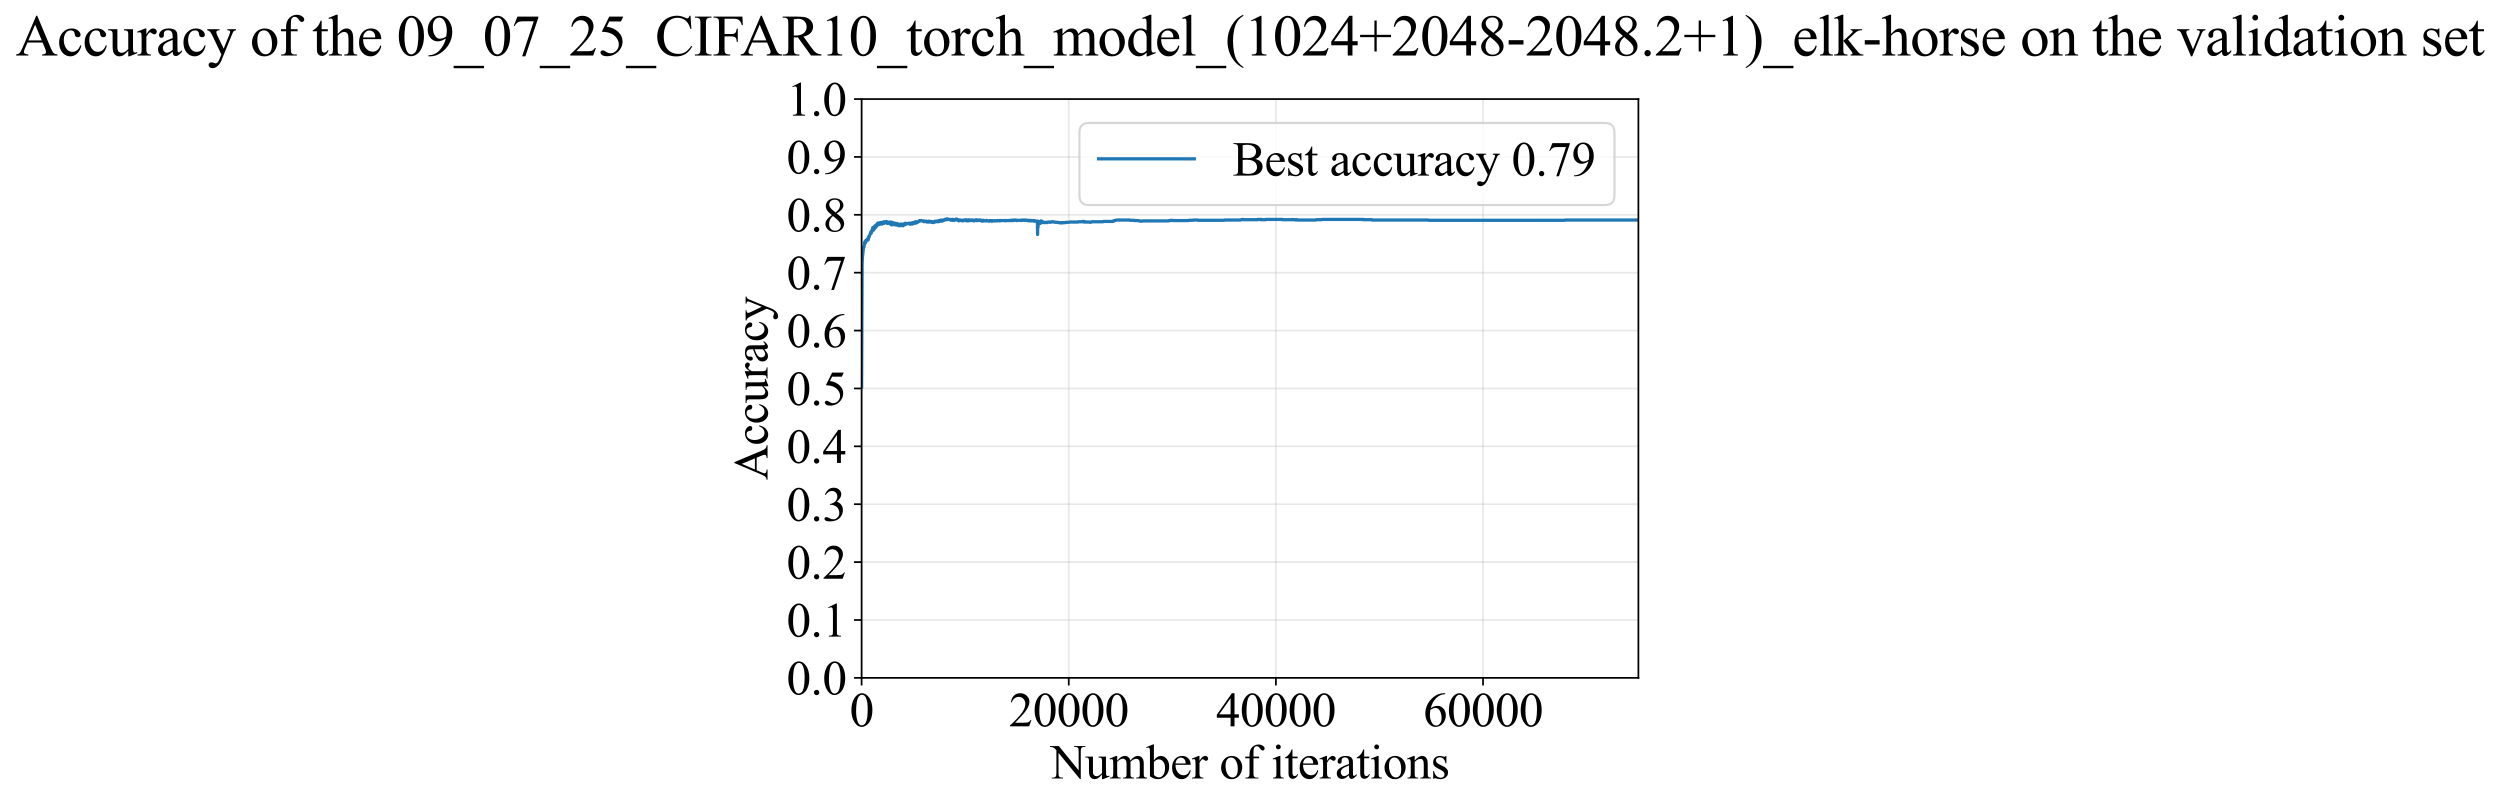<?xml version="1.0" encoding="utf-8" standalone="no"?>
<!DOCTYPE svg PUBLIC "-//W3C//DTD SVG 1.1//EN"
  "http://www.w3.org/Graphics/SVG/1.1/DTD/svg11.dtd">
<svg xmlns:xlink="http://www.w3.org/1999/xlink" width="1149.348pt" height="369.808pt" viewBox="0 0 1149.348 369.808" xmlns="http://www.w3.org/2000/svg" version="1.1">
 <defs>
  <style type="text/css">*{stroke-linejoin: round; stroke-linecap: butt}</style>
 </defs>
 <g id="figure_1">
  <g id="patch_1">
   <path d="M 0 369.808 
L 1149.348 369.808 
L 1149.348 0 
L 0 0 
z
" style="fill: #ffffff"/>
  </g>
  <g id="axes_1">
   <g id="patch_2">
    <path d="M 396.114 311.644 
L 753.234 311.644 
L 753.234 45.532 
L 396.114 45.532 
z
" style="fill: #ffffff"/>
   </g>
   <g id="matplotlib.axis_1">
    <g id="xtick_1">
     <g id="line2d_1">
      <path d="M 396.114 311.644 
L 396.114 45.532 
" clip-path="url(#p2826bd0226)" style="fill: none; stroke: #b0b0b0; stroke-opacity: 0.3; stroke-width: 0.8; stroke-linecap: square"/>
     </g>
     <g id="line2d_2">
      <defs>
       <path id="mb390c6d894" d="M 0 0 
L 0 3.5 
" style="stroke: #000000; stroke-width: 0.8"/>
      </defs>
      <g>
       <use xlink:href="#mb390c6d894" x="396.114" y="311.644" style="stroke: #000000; stroke-width: 0.8"/>
      </g>
     </g>
     <g id="text_1">
      <!-- 0 -->
      <g transform="translate(390.614 333.92) scale(0.22 -0.22)">
       <defs>
        <path id="TimesNewRomanPSMT-30" d="M 231 2094 
Q 231 2819 450 3342 
Q 669 3866 1031 4122 
Q 1313 4325 1613 4325 
Q 2100 4325 2488 3828 
Q 2972 3213 2972 2159 
Q 2972 1422 2759 906 
Q 2547 391 2217 158 
Q 1888 -75 1581 -75 
Q 975 -75 572 641 
Q 231 1244 231 2094 
z
M 844 2016 
Q 844 1141 1059 588 
Q 1238 122 1591 122 
Q 1759 122 1940 273 
Q 2122 425 2216 781 
Q 2359 1319 2359 2297 
Q 2359 3022 2209 3506 
Q 2097 3866 1919 4016 
Q 1791 4119 1609 4119 
Q 1397 4119 1231 3928 
Q 1006 3669 925 3112 
Q 844 2556 844 2016 
z
" transform="scale(0.016)"/>
       </defs>
       <use xlink:href="#TimesNewRomanPSMT-30"/>
      </g>
     </g>
    </g>
    <g id="xtick_2">
     <g id="line2d_3">
      <path d="M 491.346 311.644 
L 491.346 45.532 
" clip-path="url(#p2826bd0226)" style="fill: none; stroke: #b0b0b0; stroke-opacity: 0.3; stroke-width: 0.8; stroke-linecap: square"/>
     </g>
     <g id="line2d_4">
      <g>
       <use xlink:href="#mb390c6d894" x="491.346" y="311.644" style="stroke: #000000; stroke-width: 0.8"/>
      </g>
     </g>
     <g id="text_2">
      <!-- 20000 -->
      <g transform="translate(463.846 333.92) scale(0.22 -0.22)">
       <defs>
        <path id="TimesNewRomanPSMT-32" d="M 2934 816 
L 2638 0 
L 138 0 
L 138 116 
Q 1241 1122 1691 1759 
Q 2141 2397 2141 2925 
Q 2141 3328 1894 3587 
Q 1647 3847 1303 3847 
Q 991 3847 742 3664 
Q 494 3481 375 3128 
L 259 3128 
Q 338 3706 661 4015 
Q 984 4325 1469 4325 
Q 1984 4325 2329 3994 
Q 2675 3663 2675 3213 
Q 2675 2891 2525 2569 
Q 2294 2063 1775 1497 
Q 997 647 803 472 
L 1909 472 
Q 2247 472 2383 497 
Q 2519 522 2628 598 
Q 2738 675 2819 816 
L 2934 816 
z
" transform="scale(0.016)"/>
       </defs>
       <use xlink:href="#TimesNewRomanPSMT-32"/>
       <use xlink:href="#TimesNewRomanPSMT-30" transform="translate(50 0)"/>
       <use xlink:href="#TimesNewRomanPSMT-30" transform="translate(100 0)"/>
       <use xlink:href="#TimesNewRomanPSMT-30" transform="translate(150 0)"/>
       <use xlink:href="#TimesNewRomanPSMT-30" transform="translate(200 0)"/>
      </g>
     </g>
    </g>
    <g id="xtick_3">
     <g id="line2d_5">
      <path d="M 586.578 311.644 
L 586.578 45.532 
" clip-path="url(#p2826bd0226)" style="fill: none; stroke: #b0b0b0; stroke-opacity: 0.3; stroke-width: 0.8; stroke-linecap: square"/>
     </g>
     <g id="line2d_6">
      <g>
       <use xlink:href="#mb390c6d894" x="586.578" y="311.644" style="stroke: #000000; stroke-width: 0.8"/>
      </g>
     </g>
     <g id="text_3">
      <!-- 40000 -->
      <g transform="translate(559.078 333.92) scale(0.22 -0.22)">
       <defs>
        <path id="TimesNewRomanPSMT-34" d="M 2978 1563 
L 2978 1119 
L 2409 1119 
L 2409 0 
L 1894 0 
L 1894 1119 
L 100 1119 
L 100 1519 
L 2066 4325 
L 2409 4325 
L 2409 1563 
L 2978 1563 
z
M 1894 1563 
L 1894 3666 
L 406 1563 
L 1894 1563 
z
" transform="scale(0.016)"/>
       </defs>
       <use xlink:href="#TimesNewRomanPSMT-34"/>
       <use xlink:href="#TimesNewRomanPSMT-30" transform="translate(50 0)"/>
       <use xlink:href="#TimesNewRomanPSMT-30" transform="translate(100 0)"/>
       <use xlink:href="#TimesNewRomanPSMT-30" transform="translate(150 0)"/>
       <use xlink:href="#TimesNewRomanPSMT-30" transform="translate(200 0)"/>
      </g>
     </g>
    </g>
    <g id="xtick_4">
     <g id="line2d_7">
      <path d="M 681.81 311.644 
L 681.81 45.532 
" clip-path="url(#p2826bd0226)" style="fill: none; stroke: #b0b0b0; stroke-opacity: 0.3; stroke-width: 0.8; stroke-linecap: square"/>
     </g>
     <g id="line2d_8">
      <g>
       <use xlink:href="#mb390c6d894" x="681.81" y="311.644" style="stroke: #000000; stroke-width: 0.8"/>
      </g>
     </g>
     <g id="text_4">
      <!-- 60000 -->
      <g transform="translate(654.31 333.92) scale(0.22 -0.22)">
       <defs>
        <path id="TimesNewRomanPSMT-36" d="M 2869 4325 
L 2869 4209 
Q 2456 4169 2195 4045 
Q 1934 3922 1679 3669 
Q 1425 3416 1258 3105 
Q 1091 2794 978 2366 
Q 1428 2675 1881 2675 
Q 2316 2675 2634 2325 
Q 2953 1975 2953 1425 
Q 2953 894 2631 456 
Q 2244 -75 1606 -75 
Q 1172 -75 869 213 
Q 275 772 275 1663 
Q 275 2231 503 2743 
Q 731 3256 1154 3653 
Q 1578 4050 1965 4187 
Q 2353 4325 2688 4325 
L 2869 4325 
z
M 925 2138 
Q 869 1716 869 1456 
Q 869 1156 980 804 
Q 1091 453 1309 247 
Q 1469 100 1697 100 
Q 1969 100 2183 356 
Q 2397 613 2397 1088 
Q 2397 1622 2184 2012 
Q 1972 2403 1581 2403 
Q 1463 2403 1327 2353 
Q 1191 2303 925 2138 
z
" transform="scale(0.016)"/>
       </defs>
       <use xlink:href="#TimesNewRomanPSMT-36"/>
       <use xlink:href="#TimesNewRomanPSMT-30" transform="translate(50 0)"/>
       <use xlink:href="#TimesNewRomanPSMT-30" transform="translate(100 0)"/>
       <use xlink:href="#TimesNewRomanPSMT-30" transform="translate(150 0)"/>
       <use xlink:href="#TimesNewRomanPSMT-30" transform="translate(200 0)"/>
      </g>
     </g>
    </g>
    <g id="text_5">
     <!-- Number of iterations -->
     <g transform="translate(483.032 357.902) scale(0.22 -0.22)">
      <defs>
       <path id="TimesNewRomanPSMT-4e" d="M -84 4238 
L 1066 4238 
L 3656 1059 
L 3656 3503 
Q 3656 3894 3569 3991 
Q 3453 4122 3203 4122 
L 3056 4122 
L 3056 4238 
L 4531 4238 
L 4531 4122 
L 4381 4122 
Q 4113 4122 4000 3959 
Q 3931 3859 3931 3503 
L 3931 -69 
L 3819 -69 
L 1025 3344 
L 1025 734 
Q 1025 344 1109 247 
Q 1228 116 1475 116 
L 1625 116 
L 1625 0 
L 150 0 
L 150 116 
L 297 116 
Q 569 116 681 278 
Q 750 378 750 734 
L 750 3681 
Q 566 3897 470 3965 
Q 375 4034 191 4094 
Q 100 4122 -84 4122 
L -84 4238 
z
" transform="scale(0.016)"/>
       <path id="TimesNewRomanPSMT-75" d="M 2709 2863 
L 2709 1128 
Q 2709 631 2732 520 
Q 2756 409 2807 365 
Q 2859 322 2928 322 
Q 3025 322 3147 375 
L 3191 266 
L 2334 -88 
L 2194 -88 
L 2194 519 
Q 1825 119 1631 15 
Q 1438 -88 1222 -88 
Q 981 -88 804 51 
Q 628 191 559 409 
Q 491 628 491 1028 
L 491 2306 
Q 491 2509 447 2587 
Q 403 2666 317 2708 
Q 231 2750 6 2747 
L 6 2863 
L 1009 2863 
L 1009 947 
Q 1009 547 1148 422 
Q 1288 297 1484 297 
Q 1619 297 1789 381 
Q 1959 466 2194 703 
L 2194 2325 
Q 2194 2569 2105 2655 
Q 2016 2741 1734 2747 
L 1734 2863 
L 2709 2863 
z
" transform="scale(0.016)"/>
       <path id="TimesNewRomanPSMT-6d" d="M 1050 2338 
Q 1363 2650 1419 2697 
Q 1559 2816 1721 2881 
Q 1884 2947 2044 2947 
Q 2313 2947 2506 2790 
Q 2700 2634 2766 2338 
Q 3088 2713 3309 2830 
Q 3531 2947 3766 2947 
Q 3994 2947 4170 2830 
Q 4347 2713 4450 2447 
Q 4519 2266 4519 1878 
L 4519 647 
Q 4519 378 4559 278 
Q 4591 209 4675 161 
Q 4759 113 4950 113 
L 4950 0 
L 3538 0 
L 3538 113 
L 3597 113 
Q 3781 113 3884 184 
Q 3956 234 3988 344 
Q 4000 397 4000 647 
L 4000 1878 
Q 4000 2228 3916 2372 
Q 3794 2572 3525 2572 
Q 3359 2572 3192 2489 
Q 3025 2406 2788 2181 
L 2781 2147 
L 2788 2013 
L 2788 647 
Q 2788 353 2820 281 
Q 2853 209 2943 161 
Q 3034 113 3253 113 
L 3253 0 
L 1806 0 
L 1806 113 
Q 2044 113 2133 169 
Q 2222 225 2256 338 
Q 2272 391 2272 647 
L 2272 1878 
Q 2272 2228 2169 2381 
Q 2031 2581 1784 2581 
Q 1616 2581 1450 2491 
Q 1191 2353 1050 2181 
L 1050 647 
Q 1050 366 1089 281 
Q 1128 197 1204 155 
Q 1281 113 1516 113 
L 1516 0 
L 100 0 
L 100 113 
Q 297 113 375 155 
Q 453 197 493 289 
Q 534 381 534 647 
L 534 1741 
Q 534 2213 506 2350 
Q 484 2453 437 2492 
Q 391 2531 309 2531 
Q 222 2531 100 2484 
L 53 2597 
L 916 2947 
L 1050 2947 
L 1050 2338 
z
" transform="scale(0.016)"/>
       <path id="TimesNewRomanPSMT-62" d="M 984 2369 
Q 1400 2947 1881 2947 
Q 2322 2947 2650 2570 
Q 2978 2194 2978 1541 
Q 2978 778 2472 313 
Q 2038 -88 1503 -88 
Q 1253 -88 995 3 
Q 738 94 469 275 
L 469 3241 
Q 469 3728 445 3840 
Q 422 3953 372 3993 
Q 322 4034 247 4034 
Q 159 4034 28 3984 
L -16 4094 
L 844 4444 
L 984 4444 
L 984 2369 
z
M 984 2169 
L 984 456 
Q 1144 300 1314 220 
Q 1484 141 1663 141 
Q 1947 141 2192 453 
Q 2438 766 2438 1363 
Q 2438 1913 2192 2208 
Q 1947 2503 1634 2503 
Q 1469 2503 1303 2419 
Q 1178 2356 984 2169 
z
" transform="scale(0.016)"/>
       <path id="TimesNewRomanPSMT-65" d="M 681 1784 
Q 678 1147 991 784 
Q 1303 422 1725 422 
Q 2006 422 2214 576 
Q 2422 731 2563 1106 
L 2659 1044 
Q 2594 616 2278 264 
Q 1963 -88 1488 -88 
Q 972 -88 605 314 
Q 238 716 238 1394 
Q 238 2128 614 2539 
Q 991 2950 1559 2950 
Q 2041 2950 2350 2633 
Q 2659 2316 2659 1784 
L 681 1784 
z
M 681 1966 
L 2006 1966 
Q 1991 2241 1941 2353 
Q 1863 2528 1708 2628 
Q 1553 2728 1384 2728 
Q 1125 2728 920 2526 
Q 716 2325 681 1966 
z
" transform="scale(0.016)"/>
       <path id="TimesNewRomanPSMT-72" d="M 1038 2947 
L 1038 2303 
Q 1397 2947 1775 2947 
Q 1947 2947 2059 2842 
Q 2172 2738 2172 2600 
Q 2172 2478 2090 2393 
Q 2009 2309 1897 2309 
Q 1788 2309 1652 2417 
Q 1516 2525 1450 2525 
Q 1394 2525 1328 2463 
Q 1188 2334 1038 2041 
L 1038 669 
Q 1038 431 1097 309 
Q 1138 225 1241 169 
Q 1344 113 1538 113 
L 1538 0 
L 72 0 
L 72 113 
Q 291 113 397 181 
Q 475 231 506 341 
Q 522 394 522 644 
L 522 1753 
Q 522 2253 501 2348 
Q 481 2444 426 2487 
Q 372 2531 291 2531 
Q 194 2531 72 2484 
L 41 2597 
L 906 2947 
L 1038 2947 
z
" transform="scale(0.016)"/>
       <path id="TimesNewRomanPSMT-20" transform="scale(0.016)"/>
       <path id="TimesNewRomanPSMT-6f" d="M 1600 2947 
Q 2250 2947 2644 2453 
Q 2978 2031 2978 1484 
Q 2978 1100 2793 706 
Q 2609 313 2286 112 
Q 1963 -88 1566 -88 
Q 919 -88 538 428 
Q 216 863 216 1403 
Q 216 1797 411 2186 
Q 606 2575 925 2761 
Q 1244 2947 1600 2947 
z
M 1503 2744 
Q 1338 2744 1170 2645 
Q 1003 2547 900 2300 
Q 797 2053 797 1666 
Q 797 1041 1045 587 
Q 1294 134 1700 134 
Q 2003 134 2200 384 
Q 2397 634 2397 1244 
Q 2397 2006 2069 2444 
Q 1847 2744 1503 2744 
z
" transform="scale(0.016)"/>
       <path id="TimesNewRomanPSMT-66" d="M 1319 2638 
L 1319 756 
Q 1319 356 1406 250 
Q 1522 113 1716 113 
L 1975 113 
L 1975 0 
L 266 0 
L 266 113 
L 394 113 
Q 519 113 622 175 
Q 725 238 764 344 
Q 803 450 803 756 
L 803 2638 
L 247 2638 
L 247 2863 
L 803 2863 
L 803 3050 
Q 803 3478 940 3775 
Q 1078 4072 1361 4255 
Q 1644 4438 1997 4438 
Q 2325 4438 2600 4225 
Q 2781 4084 2781 3909 
Q 2781 3816 2700 3733 
Q 2619 3650 2525 3650 
Q 2453 3650 2373 3701 
Q 2294 3753 2178 3923 
Q 2063 4094 1966 4153 
Q 1869 4213 1750 4213 
Q 1606 4213 1506 4136 
Q 1406 4059 1362 3898 
Q 1319 3738 1319 3069 
L 1319 2863 
L 2056 2863 
L 2056 2638 
L 1319 2638 
z
" transform="scale(0.016)"/>
       <path id="TimesNewRomanPSMT-69" d="M 928 4444 
Q 1059 4444 1151 4351 
Q 1244 4259 1244 4128 
Q 1244 3997 1151 3903 
Q 1059 3809 928 3809 
Q 797 3809 703 3903 
Q 609 3997 609 4128 
Q 609 4259 701 4351 
Q 794 4444 928 4444 
z
M 1188 2947 
L 1188 647 
Q 1188 378 1227 289 
Q 1266 200 1342 156 
Q 1419 113 1622 113 
L 1622 0 
L 231 0 
L 231 113 
Q 441 113 512 153 
Q 584 194 626 287 
Q 669 381 669 647 
L 669 1750 
Q 669 2216 641 2353 
Q 619 2453 572 2492 
Q 525 2531 444 2531 
Q 356 2531 231 2484 
L 188 2597 
L 1050 2947 
L 1188 2947 
z
" transform="scale(0.016)"/>
       <path id="TimesNewRomanPSMT-74" d="M 1031 3803 
L 1031 2863 
L 1700 2863 
L 1700 2644 
L 1031 2644 
L 1031 788 
Q 1031 509 1111 412 
Q 1191 316 1316 316 
Q 1419 316 1516 380 
Q 1613 444 1666 569 
L 1788 569 
Q 1678 263 1478 108 
Q 1278 -47 1066 -47 
Q 922 -47 784 33 
Q 647 113 581 261 
Q 516 409 516 719 
L 516 2644 
L 63 2644 
L 63 2747 
Q 234 2816 414 2980 
Q 594 3144 734 3369 
Q 806 3488 934 3803 
L 1031 3803 
z
" transform="scale(0.016)"/>
       <path id="TimesNewRomanPSMT-61" d="M 1822 413 
Q 1381 72 1269 19 
Q 1100 -59 909 -59 
Q 613 -59 420 144 
Q 228 347 228 678 
Q 228 888 322 1041 
Q 450 1253 767 1440 
Q 1084 1628 1822 1897 
L 1822 2009 
Q 1822 2438 1686 2597 
Q 1550 2756 1291 2756 
Q 1094 2756 978 2650 
Q 859 2544 859 2406 
L 866 2225 
Q 866 2081 792 2003 
Q 719 1925 600 1925 
Q 484 1925 411 2006 
Q 338 2088 338 2228 
Q 338 2497 613 2722 
Q 888 2947 1384 2947 
Q 1766 2947 2009 2819 
Q 2194 2722 2281 2516 
Q 2338 2381 2338 1966 
L 2338 994 
Q 2338 584 2353 492 
Q 2369 400 2405 369 
Q 2441 338 2488 338 
Q 2538 338 2575 359 
Q 2641 400 2828 588 
L 2828 413 
Q 2478 -56 2159 -56 
Q 2006 -56 1915 50 
Q 1825 156 1822 413 
z
M 1822 616 
L 1822 1706 
Q 1350 1519 1213 1441 
Q 966 1303 859 1153 
Q 753 1003 753 825 
Q 753 600 887 451 
Q 1022 303 1197 303 
Q 1434 303 1822 616 
z
" transform="scale(0.016)"/>
       <path id="TimesNewRomanPSMT-6e" d="M 1034 2341 
Q 1538 2947 1994 2947 
Q 2228 2947 2397 2830 
Q 2566 2713 2666 2444 
Q 2734 2256 2734 1869 
L 2734 647 
Q 2734 375 2778 278 
Q 2813 200 2889 156 
Q 2966 113 3172 113 
L 3172 0 
L 1756 0 
L 1756 113 
L 1816 113 
Q 2016 113 2095 173 
Q 2175 234 2206 353 
Q 2219 400 2219 647 
L 2219 1819 
Q 2219 2209 2117 2386 
Q 2016 2563 1775 2563 
Q 1403 2563 1034 2156 
L 1034 647 
Q 1034 356 1069 288 
Q 1113 197 1189 155 
Q 1266 113 1500 113 
L 1500 0 
L 84 0 
L 84 113 
L 147 113 
Q 366 113 442 223 
Q 519 334 519 647 
L 519 1709 
Q 519 2225 495 2337 
Q 472 2450 423 2490 
Q 375 2531 294 2531 
Q 206 2531 84 2484 
L 38 2597 
L 900 2947 
L 1034 2947 
L 1034 2341 
z
" transform="scale(0.016)"/>
       <path id="TimesNewRomanPSMT-73" d="M 2050 2947 
L 2050 1972 
L 1947 1972 
Q 1828 2431 1642 2597 
Q 1456 2763 1169 2763 
Q 950 2763 815 2647 
Q 681 2531 681 2391 
Q 681 2216 781 2091 
Q 878 1963 1175 1819 
L 1631 1597 
Q 2266 1288 2266 781 
Q 2266 391 1970 151 
Q 1675 -88 1309 -88 
Q 1047 -88 709 6 
Q 606 38 541 38 
Q 469 38 428 -44 
L 325 -44 
L 325 978 
L 428 978 
Q 516 541 762 319 
Q 1009 97 1316 97 
Q 1531 97 1667 223 
Q 1803 350 1803 528 
Q 1803 744 1651 891 
Q 1500 1038 1047 1263 
Q 594 1488 453 1669 
Q 313 1847 313 2119 
Q 313 2472 555 2709 
Q 797 2947 1181 2947 
Q 1350 2947 1591 2875 
Q 1750 2828 1803 2828 
Q 1853 2828 1881 2850 
Q 1909 2872 1947 2947 
L 2050 2947 
z
" transform="scale(0.016)"/>
      </defs>
      <use xlink:href="#TimesNewRomanPSMT-4e"/>
      <use xlink:href="#TimesNewRomanPSMT-75" transform="translate(72.217 0)"/>
      <use xlink:href="#TimesNewRomanPSMT-6d" transform="translate(122.217 0)"/>
      <use xlink:href="#TimesNewRomanPSMT-62" transform="translate(200 0)"/>
      <use xlink:href="#TimesNewRomanPSMT-65" transform="translate(250 0)"/>
      <use xlink:href="#TimesNewRomanPSMT-72" transform="translate(294.385 0)"/>
      <use xlink:href="#TimesNewRomanPSMT-20" transform="translate(327.686 0)"/>
      <use xlink:href="#TimesNewRomanPSMT-6f" transform="translate(352.686 0)"/>
      <use xlink:href="#TimesNewRomanPSMT-66" transform="translate(402.686 0)"/>
      <use xlink:href="#TimesNewRomanPSMT-20" transform="translate(435.986 0)"/>
      <use xlink:href="#TimesNewRomanPSMT-69" transform="translate(460.986 0)"/>
      <use xlink:href="#TimesNewRomanPSMT-74" transform="translate(488.77 0)"/>
      <use xlink:href="#TimesNewRomanPSMT-65" transform="translate(516.553 0)"/>
      <use xlink:href="#TimesNewRomanPSMT-72" transform="translate(560.938 0)"/>
      <use xlink:href="#TimesNewRomanPSMT-61" transform="translate(594.238 0)"/>
      <use xlink:href="#TimesNewRomanPSMT-74" transform="translate(638.623 0)"/>
      <use xlink:href="#TimesNewRomanPSMT-69" transform="translate(666.406 0)"/>
      <use xlink:href="#TimesNewRomanPSMT-6f" transform="translate(694.189 0)"/>
      <use xlink:href="#TimesNewRomanPSMT-6e" transform="translate(744.189 0)"/>
      <use xlink:href="#TimesNewRomanPSMT-73" transform="translate(794.189 0)"/>
     </g>
    </g>
   </g>
   <g id="matplotlib.axis_2">
    <g id="ytick_1">
     <g id="line2d_9">
      <path d="M 396.114 311.644 
L 753.234 311.644 
" clip-path="url(#p2826bd0226)" style="fill: none; stroke: #b0b0b0; stroke-opacity: 0.3; stroke-width: 0.8; stroke-linecap: square"/>
     </g>
     <g id="line2d_10">
      <defs>
       <path id="ma87955097e" d="M 0 0 
L -3.5 0 
" style="stroke: #000000; stroke-width: 0.8"/>
      </defs>
      <g>
       <use xlink:href="#ma87955097e" x="396.114" y="311.644" style="stroke: #000000; stroke-width: 0.8"/>
      </g>
     </g>
     <g id="text_6">
      <!-- 0.0 -->
      <g transform="translate(361.614 319.282) scale(0.22 -0.22)">
       <defs>
        <path id="TimesNewRomanPSMT-2e" d="M 800 606 
Q 947 606 1047 504 
Q 1147 403 1147 259 
Q 1147 116 1045 14 
Q 944 -88 800 -88 
Q 656 -88 554 14 
Q 453 116 453 259 
Q 453 406 554 506 
Q 656 606 800 606 
z
" transform="scale(0.016)"/>
       </defs>
       <use xlink:href="#TimesNewRomanPSMT-30"/>
       <use xlink:href="#TimesNewRomanPSMT-2e" transform="translate(50 0)"/>
       <use xlink:href="#TimesNewRomanPSMT-30" transform="translate(75 0)"/>
      </g>
     </g>
    </g>
    <g id="ytick_2">
     <g id="line2d_11">
      <path d="M 396.114 285.032 
L 753.234 285.032 
" clip-path="url(#p2826bd0226)" style="fill: none; stroke: #b0b0b0; stroke-opacity: 0.3; stroke-width: 0.8; stroke-linecap: square"/>
     </g>
     <g id="line2d_12">
      <g>
       <use xlink:href="#ma87955097e" x="396.114" y="285.032" style="stroke: #000000; stroke-width: 0.8"/>
      </g>
     </g>
     <g id="text_7">
      <!-- 0.1 -->
      <g transform="translate(361.614 292.67) scale(0.22 -0.22)">
       <defs>
        <path id="TimesNewRomanPSMT-31" d="M 750 3822 
L 1781 4325 
L 1884 4325 
L 1884 747 
Q 1884 391 1914 303 
Q 1944 216 2037 169 
Q 2131 122 2419 116 
L 2419 0 
L 825 0 
L 825 116 
Q 1125 122 1212 167 
Q 1300 213 1334 289 
Q 1369 366 1369 747 
L 1369 3034 
Q 1369 3497 1338 3628 
Q 1316 3728 1258 3775 
Q 1200 3822 1119 3822 
Q 1003 3822 797 3725 
L 750 3822 
z
" transform="scale(0.016)"/>
       </defs>
       <use xlink:href="#TimesNewRomanPSMT-30"/>
       <use xlink:href="#TimesNewRomanPSMT-2e" transform="translate(50 0)"/>
       <use xlink:href="#TimesNewRomanPSMT-31" transform="translate(75 0)"/>
      </g>
     </g>
    </g>
    <g id="ytick_3">
     <g id="line2d_13">
      <path d="M 396.114 258.421 
L 753.234 258.421 
" clip-path="url(#p2826bd0226)" style="fill: none; stroke: #b0b0b0; stroke-opacity: 0.3; stroke-width: 0.8; stroke-linecap: square"/>
     </g>
     <g id="line2d_14">
      <g>
       <use xlink:href="#ma87955097e" x="396.114" y="258.421" style="stroke: #000000; stroke-width: 0.8"/>
      </g>
     </g>
     <g id="text_8">
      <!-- 0.2 -->
      <g transform="translate(361.614 266.059) scale(0.22 -0.22)">
       <use xlink:href="#TimesNewRomanPSMT-30"/>
       <use xlink:href="#TimesNewRomanPSMT-2e" transform="translate(50 0)"/>
       <use xlink:href="#TimesNewRomanPSMT-32" transform="translate(75 0)"/>
      </g>
     </g>
    </g>
    <g id="ytick_4">
     <g id="line2d_15">
      <path d="M 396.114 231.81 
L 753.234 231.81 
" clip-path="url(#p2826bd0226)" style="fill: none; stroke: #b0b0b0; stroke-opacity: 0.3; stroke-width: 0.8; stroke-linecap: square"/>
     </g>
     <g id="line2d_16">
      <g>
       <use xlink:href="#ma87955097e" x="396.114" y="231.81" style="stroke: #000000; stroke-width: 0.8"/>
      </g>
     </g>
     <g id="text_9">
      <!-- 0.3 -->
      <g transform="translate(361.614 239.448) scale(0.22 -0.22)">
       <defs>
        <path id="TimesNewRomanPSMT-33" d="M 325 3431 
Q 506 3859 782 4092 
Q 1059 4325 1472 4325 
Q 1981 4325 2253 3994 
Q 2459 3747 2459 3466 
Q 2459 3003 1878 2509 
Q 2269 2356 2469 2072 
Q 2669 1788 2669 1403 
Q 2669 853 2319 450 
Q 1863 -75 997 -75 
Q 569 -75 414 31 
Q 259 138 259 259 
Q 259 350 332 419 
Q 406 488 509 488 
Q 588 488 669 463 
Q 722 447 909 348 
Q 1097 250 1169 231 
Q 1284 197 1416 197 
Q 1734 197 1970 444 
Q 2206 691 2206 1028 
Q 2206 1275 2097 1509 
Q 2016 1684 1919 1775 
Q 1784 1900 1550 2001 
Q 1316 2103 1072 2103 
L 972 2103 
L 972 2197 
Q 1219 2228 1467 2375 
Q 1716 2522 1828 2728 
Q 1941 2934 1941 3181 
Q 1941 3503 1739 3701 
Q 1538 3900 1238 3900 
Q 753 3900 428 3381 
L 325 3431 
z
" transform="scale(0.016)"/>
       </defs>
       <use xlink:href="#TimesNewRomanPSMT-30"/>
       <use xlink:href="#TimesNewRomanPSMT-2e" transform="translate(50 0)"/>
       <use xlink:href="#TimesNewRomanPSMT-33" transform="translate(75 0)"/>
      </g>
     </g>
    </g>
    <g id="ytick_5">
     <g id="line2d_17">
      <path d="M 396.114 205.199 
L 753.234 205.199 
" clip-path="url(#p2826bd0226)" style="fill: none; stroke: #b0b0b0; stroke-opacity: 0.3; stroke-width: 0.8; stroke-linecap: square"/>
     </g>
     <g id="line2d_18">
      <g>
       <use xlink:href="#ma87955097e" x="396.114" y="205.199" style="stroke: #000000; stroke-width: 0.8"/>
      </g>
     </g>
     <g id="text_10">
      <!-- 0.4 -->
      <g transform="translate(361.614 212.837) scale(0.22 -0.22)">
       <use xlink:href="#TimesNewRomanPSMT-30"/>
       <use xlink:href="#TimesNewRomanPSMT-2e" transform="translate(50 0)"/>
       <use xlink:href="#TimesNewRomanPSMT-34" transform="translate(75 0)"/>
      </g>
     </g>
    </g>
    <g id="ytick_6">
     <g id="line2d_19">
      <path d="M 396.114 178.588 
L 753.234 178.588 
" clip-path="url(#p2826bd0226)" style="fill: none; stroke: #b0b0b0; stroke-opacity: 0.3; stroke-width: 0.8; stroke-linecap: square"/>
     </g>
     <g id="line2d_20">
      <g>
       <use xlink:href="#ma87955097e" x="396.114" y="178.588" style="stroke: #000000; stroke-width: 0.8"/>
      </g>
     </g>
     <g id="text_11">
      <!-- 0.5 -->
      <g transform="translate(361.614 186.226) scale(0.22 -0.22)">
       <defs>
        <path id="TimesNewRomanPSMT-35" d="M 2778 4238 
L 2534 3706 
L 1259 3706 
L 981 3138 
Q 1809 3016 2294 2522 
Q 2709 2097 2709 1522 
Q 2709 1188 2573 903 
Q 2438 619 2231 419 
Q 2025 219 1772 97 
Q 1413 -75 1034 -75 
Q 653 -75 479 54 
Q 306 184 306 341 
Q 306 428 378 495 
Q 450 563 559 563 
Q 641 563 702 538 
Q 763 513 909 409 
Q 1144 247 1384 247 
Q 1750 247 2026 523 
Q 2303 800 2303 1197 
Q 2303 1581 2056 1914 
Q 1809 2247 1375 2428 
Q 1034 2569 447 2591 
L 1259 4238 
L 2778 4238 
z
" transform="scale(0.016)"/>
       </defs>
       <use xlink:href="#TimesNewRomanPSMT-30"/>
       <use xlink:href="#TimesNewRomanPSMT-2e" transform="translate(50 0)"/>
       <use xlink:href="#TimesNewRomanPSMT-35" transform="translate(75 0)"/>
      </g>
     </g>
    </g>
    <g id="ytick_7">
     <g id="line2d_21">
      <path d="M 396.114 151.976 
L 753.234 151.976 
" clip-path="url(#p2826bd0226)" style="fill: none; stroke: #b0b0b0; stroke-opacity: 0.3; stroke-width: 0.8; stroke-linecap: square"/>
     </g>
     <g id="line2d_22">
      <g>
       <use xlink:href="#ma87955097e" x="396.114" y="151.976" style="stroke: #000000; stroke-width: 0.8"/>
      </g>
     </g>
     <g id="text_12">
      <!-- 0.6 -->
      <g transform="translate(361.614 159.614) scale(0.22 -0.22)">
       <use xlink:href="#TimesNewRomanPSMT-30"/>
       <use xlink:href="#TimesNewRomanPSMT-2e" transform="translate(50 0)"/>
       <use xlink:href="#TimesNewRomanPSMT-36" transform="translate(75 0)"/>
      </g>
     </g>
    </g>
    <g id="ytick_8">
     <g id="line2d_23">
      <path d="M 396.114 125.365 
L 753.234 125.365 
" clip-path="url(#p2826bd0226)" style="fill: none; stroke: #b0b0b0; stroke-opacity: 0.3; stroke-width: 0.8; stroke-linecap: square"/>
     </g>
     <g id="line2d_24">
      <g>
       <use xlink:href="#ma87955097e" x="396.114" y="125.365" style="stroke: #000000; stroke-width: 0.8"/>
      </g>
     </g>
     <g id="text_13">
      <!-- 0.7 -->
      <g transform="translate(361.614 133.003) scale(0.22 -0.22)">
       <defs>
        <path id="TimesNewRomanPSMT-37" d="M 644 4238 
L 2916 4238 
L 2916 4119 
L 1503 -88 
L 1153 -88 
L 2419 3728 
L 1253 3728 
Q 900 3728 750 3644 
Q 488 3500 328 3200 
L 238 3234 
L 644 4238 
z
" transform="scale(0.016)"/>
       </defs>
       <use xlink:href="#TimesNewRomanPSMT-30"/>
       <use xlink:href="#TimesNewRomanPSMT-2e" transform="translate(50 0)"/>
       <use xlink:href="#TimesNewRomanPSMT-37" transform="translate(75 0)"/>
      </g>
     </g>
    </g>
    <g id="ytick_9">
     <g id="line2d_25">
      <path d="M 396.114 98.754 
L 753.234 98.754 
" clip-path="url(#p2826bd0226)" style="fill: none; stroke: #b0b0b0; stroke-opacity: 0.3; stroke-width: 0.8; stroke-linecap: square"/>
     </g>
     <g id="line2d_26">
      <g>
       <use xlink:href="#ma87955097e" x="396.114" y="98.754" style="stroke: #000000; stroke-width: 0.8"/>
      </g>
     </g>
     <g id="text_14">
      <!-- 0.8 -->
      <g transform="translate(361.614 106.392) scale(0.22 -0.22)">
       <defs>
        <path id="TimesNewRomanPSMT-38" d="M 1228 2134 
Q 725 2547 579 2797 
Q 434 3047 434 3316 
Q 434 3728 753 4026 
Q 1072 4325 1600 4325 
Q 2113 4325 2425 4047 
Q 2738 3769 2738 3413 
Q 2738 3175 2569 2928 
Q 2400 2681 1866 2347 
Q 2416 1922 2594 1678 
Q 2831 1359 2831 1006 
Q 2831 559 2490 242 
Q 2150 -75 1597 -75 
Q 994 -75 656 303 
Q 388 606 388 966 
Q 388 1247 577 1523 
Q 766 1800 1228 2134 
z
M 1719 2469 
Q 2094 2806 2194 3001 
Q 2294 3197 2294 3444 
Q 2294 3772 2109 3958 
Q 1925 4144 1606 4144 
Q 1288 4144 1088 3959 
Q 888 3775 888 3528 
Q 888 3366 970 3203 
Q 1053 3041 1206 2894 
L 1719 2469 
z
M 1375 2016 
Q 1116 1797 991 1539 
Q 866 1281 866 981 
Q 866 578 1086 336 
Q 1306 94 1647 94 
Q 1984 94 2187 284 
Q 2391 475 2391 747 
Q 2391 972 2272 1150 
Q 2050 1481 1375 2016 
z
" transform="scale(0.016)"/>
       </defs>
       <use xlink:href="#TimesNewRomanPSMT-30"/>
       <use xlink:href="#TimesNewRomanPSMT-2e" transform="translate(50 0)"/>
       <use xlink:href="#TimesNewRomanPSMT-38" transform="translate(75 0)"/>
      </g>
     </g>
    </g>
    <g id="ytick_10">
     <g id="line2d_27">
      <path d="M 396.114 72.143 
L 753.234 72.143 
" clip-path="url(#p2826bd0226)" style="fill: none; stroke: #b0b0b0; stroke-opacity: 0.3; stroke-width: 0.8; stroke-linecap: square"/>
     </g>
     <g id="line2d_28">
      <g>
       <use xlink:href="#ma87955097e" x="396.114" y="72.143" style="stroke: #000000; stroke-width: 0.8"/>
      </g>
     </g>
     <g id="text_15">
      <!-- 0.9 -->
      <g transform="translate(361.614 79.781) scale(0.22 -0.22)">
       <defs>
        <path id="TimesNewRomanPSMT-39" d="M 338 -88 
L 338 28 
Q 744 34 1094 217 
Q 1444 400 1770 856 
Q 2097 1313 2225 1859 
Q 1734 1544 1338 1544 
Q 891 1544 572 1889 
Q 253 2234 253 2806 
Q 253 3363 572 3797 
Q 956 4325 1575 4325 
Q 2097 4325 2469 3894 
Q 2925 3359 2925 2575 
Q 2925 1869 2578 1258 
Q 2231 647 1613 244 
Q 1109 -88 516 -88 
L 338 -88 
z
M 2275 2091 
Q 2331 2497 2331 2741 
Q 2331 3044 2228 3395 
Q 2125 3747 1936 3934 
Q 1747 4122 1506 4122 
Q 1228 4122 1018 3872 
Q 809 3622 809 3128 
Q 809 2469 1088 2097 
Q 1291 1828 1588 1828 
Q 1731 1828 1928 1897 
Q 2125 1966 2275 2091 
z
" transform="scale(0.016)"/>
       </defs>
       <use xlink:href="#TimesNewRomanPSMT-30"/>
       <use xlink:href="#TimesNewRomanPSMT-2e" transform="translate(50 0)"/>
       <use xlink:href="#TimesNewRomanPSMT-39" transform="translate(75 0)"/>
      </g>
     </g>
    </g>
    <g id="ytick_11">
     <g id="line2d_29">
      <path d="M 396.114 45.532 
L 753.234 45.532 
" clip-path="url(#p2826bd0226)" style="fill: none; stroke: #b0b0b0; stroke-opacity: 0.3; stroke-width: 0.8; stroke-linecap: square"/>
     </g>
     <g id="line2d_30">
      <g>
       <use xlink:href="#ma87955097e" x="396.114" y="45.532" style="stroke: #000000; stroke-width: 0.8"/>
      </g>
     </g>
     <g id="text_16">
      <!-- 1.0 -->
      <g transform="translate(361.614 53.17) scale(0.22 -0.22)">
       <use xlink:href="#TimesNewRomanPSMT-31"/>
       <use xlink:href="#TimesNewRomanPSMT-2e" transform="translate(50 0)"/>
       <use xlink:href="#TimesNewRomanPSMT-30" transform="translate(75 0)"/>
      </g>
     </g>
    </g>
    <g id="text_17">
     <!-- Accuracy -->
     <g transform="translate(352.867 220.726) rotate(-90) scale(0.22 -0.22)">
      <defs>
       <path id="TimesNewRomanPSMT-41" d="M 2928 1419 
L 1288 1419 
L 1000 750 
Q 894 503 894 381 
Q 894 284 986 211 
Q 1078 138 1384 116 
L 1384 0 
L 50 0 
L 50 116 
Q 316 163 394 238 
Q 553 388 747 847 
L 2238 4334 
L 2347 4334 
L 3822 809 
Q 4000 384 4145 257 
Q 4291 131 4550 116 
L 4550 0 
L 2878 0 
L 2878 116 
Q 3131 128 3220 200 
Q 3309 272 3309 375 
Q 3309 513 3184 809 
L 2928 1419 
z
M 2841 1650 
L 2122 3363 
L 1384 1650 
L 2841 1650 
z
" transform="scale(0.016)"/>
       <path id="TimesNewRomanPSMT-63" d="M 2631 1088 
Q 2516 522 2178 217 
Q 1841 -88 1431 -88 
Q 944 -88 581 321 
Q 219 731 219 1428 
Q 219 2103 620 2525 
Q 1022 2947 1584 2947 
Q 2006 2947 2278 2723 
Q 2550 2500 2550 2259 
Q 2550 2141 2473 2067 
Q 2397 1994 2259 1994 
Q 2075 1994 1981 2113 
Q 1928 2178 1911 2362 
Q 1894 2547 1784 2644 
Q 1675 2738 1481 2738 
Q 1169 2738 978 2506 
Q 725 2200 725 1697 
Q 725 1184 976 792 
Q 1228 400 1656 400 
Q 1963 400 2206 609 
Q 2378 753 2541 1131 
L 2631 1088 
z
" transform="scale(0.016)"/>
       <path id="TimesNewRomanPSMT-79" d="M 38 2863 
L 1372 2863 
L 1372 2747 
L 1306 2747 
Q 1166 2747 1095 2686 
Q 1025 2625 1025 2534 
Q 1025 2413 1128 2197 
L 1825 753 
L 2466 2334 
Q 2519 2463 2519 2588 
Q 2519 2644 2497 2672 
Q 2472 2706 2419 2726 
Q 2366 2747 2231 2747 
L 2231 2863 
L 3163 2863 
L 3163 2747 
Q 3047 2734 2984 2696 
Q 2922 2659 2847 2556 
Q 2819 2513 2741 2316 
L 1575 -541 
Q 1406 -956 1132 -1168 
Q 859 -1381 606 -1381 
Q 422 -1381 303 -1275 
Q 184 -1169 184 -1031 
Q 184 -900 270 -820 
Q 356 -741 506 -741 
Q 609 -741 788 -809 
Q 913 -856 944 -856 
Q 1038 -856 1148 -759 
Q 1259 -663 1372 -384 
L 1575 113 
L 547 2272 
Q 500 2369 397 2513 
Q 319 2622 269 2659 
Q 197 2709 38 2747 
L 38 2863 
z
" transform="scale(0.016)"/>
      </defs>
      <use xlink:href="#TimesNewRomanPSMT-41"/>
      <use xlink:href="#TimesNewRomanPSMT-63" transform="translate(72.217 0)"/>
      <use xlink:href="#TimesNewRomanPSMT-63" transform="translate(116.602 0)"/>
      <use xlink:href="#TimesNewRomanPSMT-75" transform="translate(160.986 0)"/>
      <use xlink:href="#TimesNewRomanPSMT-72" transform="translate(210.986 0)"/>
      <use xlink:href="#TimesNewRomanPSMT-61" transform="translate(244.287 0)"/>
      <use xlink:href="#TimesNewRomanPSMT-63" transform="translate(288.672 0)"/>
      <use xlink:href="#TimesNewRomanPSMT-79" transform="translate(333.057 0)"/>
     </g>
    </g>
   </g>
   <g id="line2d_31">
    <path d="M 396.114 177.922 
L 396.352 121.107 
L 396.543 117.382 
L 396.59 117.382 
L 396.876 114.854 
L 396.971 113.523 
L 397.114 113.656 
L 397.162 113.656 
L 397.257 113.257 
L 397.59 111.128 
L 397.781 111.793 
L 397.924 111.527 
L 397.971 111.527 
L 398.114 110.463 
L 398.162 110.862 
L 398.4 110.33 
L 398.495 110.596 
L 398.733 109.931 
L 398.876 110.33 
L 398.972 110.064 
L 399.114 110.33 
L 399.21 110.064 
L 399.4 108.733 
L 399.448 108.733 
L 399.543 108.6 
L 399.591 108.999 
L 399.638 108.467 
L 399.972 107.802 
L 400.019 107.802 
L 400.162 107.403 
L 400.448 106.471 
L 400.495 106.604 
L 400.591 107.136 
L 400.638 106.87 
L 400.829 106.205 
L 400.876 106.338 
L 401.019 105.407 
L 401.067 105.407 
L 401.257 104.608 
L 401.305 105.54 
L 401.353 104.741 
L 401.496 105.274 
L 401.543 104.874 
L 401.591 105.806 
L 401.638 105.274 
L 401.686 105.141 
L 401.734 105.274 
L 401.781 105.274 
L 401.829 104.608 
L 401.876 105.407 
L 401.924 105.274 
L 401.972 104.209 
L 402.067 104.475 
L 402.162 103.943 
L 402.21 104.475 
L 402.257 103.943 
L 402.305 103.943 
L 402.353 104.608 
L 402.4 103.81 
L 402.448 103.81 
L 402.496 104.608 
L 402.543 103.81 
L 402.591 103.544 
L 402.638 104.475 
L 402.686 103.544 
L 402.734 103.544 
L 402.781 104.209 
L 402.829 103.943 
L 402.877 103.411 
L 402.924 104.076 
L 403.115 103.145 
L 403.162 103.278 
L 403.21 103.677 
L 403.258 102.879 
L 403.305 103.411 
L 403.353 103.411 
L 403.448 103.012 
L 403.496 103.411 
L 403.591 102.746 
L 403.639 103.278 
L 403.686 102.479 
L 403.781 102.746 
L 403.829 103.012 
L 403.877 102.879 
L 403.924 102.879 
L 403.972 103.145 
L 404.019 103.012 
L 404.067 102.613 
L 404.115 103.278 
L 404.162 103.012 
L 404.21 102.746 
L 404.258 103.145 
L 404.305 102.879 
L 404.353 102.479 
L 404.4 102.879 
L 404.496 102.613 
L 404.639 103.012 
L 404.686 102.346 
L 404.734 103.012 
L 404.781 103.012 
L 404.877 102.479 
L 404.924 103.012 
L 404.972 102.746 
L 405.02 102.613 
L 405.115 102.879 
L 405.162 102.213 
L 405.21 102.346 
L 405.258 102.746 
L 405.353 102.613 
L 405.401 102.346 
L 405.448 103.012 
L 405.496 102.479 
L 405.543 102.479 
L 405.591 102.746 
L 405.639 102.479 
L 405.734 102.479 
L 405.782 102.879 
L 405.829 102.613 
L 405.924 102.346 
L 405.972 102.479 
L 406.02 102.346 
L 406.067 102.346 
L 406.115 102.613 
L 406.258 101.947 
L 406.305 102.746 
L 406.353 102.08 
L 406.448 102.346 
L 406.496 102.213 
L 406.543 102.479 
L 406.591 102.213 
L 406.734 102.213 
L 406.877 101.947 
L 407.067 102.213 
L 407.115 102.213 
L 407.163 102.346 
L 407.258 101.947 
L 407.305 102.08 
L 407.353 102.346 
L 407.401 102.08 
L 407.448 101.814 
L 407.496 102.479 
L 407.544 102.346 
L 407.639 101.947 
L 407.686 102.613 
L 407.734 102.479 
L 407.782 102.08 
L 407.829 102.213 
L 407.877 102.613 
L 407.925 102.213 
L 407.972 102.08 
L 408.067 102.746 
L 408.115 102.479 
L 408.163 102.08 
L 408.21 102.479 
L 408.258 102.479 
L 408.353 102.213 
L 408.448 102.613 
L 408.544 102.213 
L 408.639 102.479 
L 408.734 102.213 
L 408.829 102.613 
L 408.925 102.08 
L 409.02 102.479 
L 409.067 102.346 
L 409.115 102.346 
L 409.163 102.879 
L 409.21 102.479 
L 409.258 102.213 
L 409.306 102.479 
L 409.353 103.012 
L 409.401 102.613 
L 409.448 102.08 
L 409.496 102.746 
L 409.544 103.012 
L 409.639 102.08 
L 409.687 102.613 
L 409.734 103.278 
L 409.782 102.613 
L 409.829 102.213 
L 409.877 102.746 
L 409.925 103.411 
L 410.02 102.213 
L 410.068 102.746 
L 410.115 103.278 
L 410.163 102.613 
L 410.21 102.213 
L 410.258 102.746 
L 410.306 103.278 
L 410.353 102.746 
L 410.401 102.479 
L 410.449 102.746 
L 410.496 103.145 
L 410.544 102.746 
L 410.591 102.613 
L 410.687 103.012 
L 410.734 102.746 
L 410.782 102.879 
L 410.877 103.012 
L 410.972 102.479 
L 411.068 103.145 
L 411.115 102.879 
L 411.163 102.613 
L 411.21 102.879 
L 411.258 103.278 
L 411.306 102.879 
L 411.353 102.613 
L 411.449 103.411 
L 411.496 103.278 
L 411.544 102.613 
L 411.591 103.145 
L 411.687 103.278 
L 411.734 102.746 
L 411.782 102.879 
L 411.877 103.278 
L 411.972 102.879 
L 412.068 103.411 
L 412.115 103.145 
L 412.163 102.879 
L 412.211 103.145 
L 412.258 103.411 
L 412.353 102.746 
L 412.401 103.012 
L 412.449 103.411 
L 412.496 103.012 
L 412.544 103.012 
L 412.687 103.544 
L 412.782 102.879 
L 412.877 103.411 
L 412.972 103.145 
L 413.068 103.677 
L 413.163 103.278 
L 413.258 103.677 
L 413.353 103.278 
L 413.544 103.81 
L 413.734 103.278 
L 413.782 103.677 
L 413.877 103.544 
L 413.925 103.677 
L 413.973 103.012 
L 414.02 103.544 
L 414.115 103.544 
L 414.163 103.145 
L 414.211 103.544 
L 414.306 103.677 
L 414.354 103.012 
L 414.401 103.544 
L 414.544 103.677 
L 414.592 103.677 
L 414.639 103.012 
L 414.687 103.544 
L 414.83 103.677 
L 414.925 103.677 
L 414.973 103.145 
L 415.02 103.677 
L 415.068 103.544 
L 415.116 103.81 
L 415.163 103.677 
L 415.211 103.145 
L 415.258 103.411 
L 415.306 103.677 
L 415.354 103.012 
L 415.401 103.544 
L 415.496 103.145 
L 415.592 103.278 
L 415.639 103.278 
L 415.687 102.879 
L 415.735 103.278 
L 415.83 103.278 
L 415.877 103.012 
L 415.925 103.145 
L 415.973 103.145 
L 416.02 102.879 
L 416.068 103.145 
L 416.116 103.278 
L 416.163 103.145 
L 416.211 102.613 
L 416.258 103.012 
L 416.354 103.145 
L 416.401 102.746 
L 416.449 103.012 
L 416.497 103.012 
L 416.639 102.879 
L 416.782 102.879 
L 416.83 102.746 
L 416.878 102.879 
L 416.973 102.879 
L 417.068 102.746 
L 417.163 102.879 
L 417.306 102.746 
L 417.735 102.746 
L 417.782 102.613 
L 417.925 102.879 
L 417.973 102.613 
L 418.02 102.746 
L 418.354 102.746 
L 418.401 102.613 
L 418.449 102.746 
L 418.497 103.145 
L 418.544 102.746 
L 418.687 102.613 
L 418.782 102.613 
L 418.83 102.879 
L 418.878 102.746 
L 418.925 102.613 
L 419.021 102.879 
L 419.068 102.479 
L 419.116 102.746 
L 419.163 102.879 
L 419.211 102.746 
L 419.306 102.479 
L 419.449 103.012 
L 419.64 102.346 
L 419.782 102.746 
L 419.878 102.479 
L 419.925 102.613 
L 419.973 102.613 
L 420.021 102.746 
L 420.068 102.613 
L 420.116 102.613 
L 420.163 102.746 
L 420.211 102.613 
L 420.259 102.213 
L 420.306 102.346 
L 420.402 102.613 
L 420.497 102.346 
L 420.544 102.479 
L 420.592 102.613 
L 420.64 102.479 
L 420.687 102.479 
L 420.735 102.613 
L 420.783 102.479 
L 420.83 101.947 
L 420.878 102.213 
L 420.973 102.479 
L 421.164 101.947 
L 421.354 102.479 
L 421.497 102.08 
L 421.592 102.08 
L 421.735 102.213 
L 421.783 102.213 
L 421.926 101.947 
L 422.021 102.08 
L 422.164 101.947 
L 422.259 101.947 
L 422.354 101.681 
L 422.402 101.814 
L 422.449 101.814 
L 422.545 101.548 
L 422.592 101.681 
L 422.64 101.681 
L 422.735 101.415 
L 422.783 101.681 
L 422.83 101.415 
L 422.973 101.548 
L 423.021 101.415 
L 423.068 101.548 
L 423.259 101.548 
L 423.354 101.415 
L 423.497 101.548 
L 423.545 101.415 
L 423.592 101.548 
L 424.211 101.548 
L 424.354 101.681 
L 424.449 101.548 
L 424.545 101.681 
L 424.64 101.548 
L 424.783 101.947 
L 424.83 101.947 
L 424.973 101.681 
L 425.116 101.814 
L 425.259 101.681 
L 425.354 101.814 
L 425.497 101.681 
L 425.545 101.814 
L 425.592 101.681 
L 425.64 101.681 
L 425.783 101.814 
L 425.831 101.681 
L 425.878 101.814 
L 426.069 102.08 
L 426.116 101.814 
L 426.164 102.08 
L 426.354 102.08 
L 426.497 101.814 
L 426.64 102.08 
L 426.688 102.08 
L 426.878 101.681 
L 426.926 102.08 
L 426.973 101.947 
L 427.116 101.681 
L 427.164 101.947 
L 427.212 101.681 
L 427.307 102.08 
L 427.402 101.947 
L 427.497 101.947 
L 427.64 101.814 
L 427.735 101.947 
L 427.783 101.814 
L 427.926 102.08 
L 427.974 102.08 
L 428.021 101.947 
L 428.069 102.08 
L 428.116 102.08 
L 428.164 101.947 
L 428.212 102.213 
L 428.259 101.947 
L 428.355 102.213 
L 428.402 101.814 
L 428.45 102.213 
L 428.545 102.213 
L 428.688 102.08 
L 428.783 102.213 
L 428.878 102.08 
L 428.926 102.213 
L 428.974 102.08 
L 429.021 101.947 
L 429.116 102.346 
L 429.212 101.947 
L 429.259 102.213 
L 429.307 102.08 
L 429.355 102.08 
L 429.45 101.947 
L 429.497 102.213 
L 429.545 102.08 
L 429.736 101.814 
L 429.831 102.08 
L 429.878 101.681 
L 429.926 101.947 
L 430.069 101.947 
L 430.212 101.814 
L 430.307 101.947 
L 430.45 101.814 
L 430.593 101.814 
L 430.64 101.681 
L 430.688 101.814 
L 430.736 101.814 
L 430.831 101.947 
L 430.879 101.681 
L 430.926 101.947 
L 431.069 101.814 
L 431.117 101.814 
L 431.259 101.681 
L 431.355 101.947 
L 431.545 101.415 
L 431.688 101.814 
L 431.831 101.548 
L 431.974 101.415 
L 432.021 101.814 
L 432.069 101.681 
L 432.212 101.282 
L 432.593 101.282 
L 432.736 101.415 
L 432.783 101.415 
L 432.831 101.149 
L 432.879 101.415 
L 432.926 101.415 
L 432.974 101.681 
L 433.022 101.548 
L 433.069 101.548 
L 433.117 101.681 
L 433.26 101.282 
L 433.355 101.282 
L 433.402 101.548 
L 433.45 101.282 
L 433.498 101.282 
L 433.545 101.415 
L 433.688 101.149 
L 433.736 101.149 
L 433.783 101.282 
L 433.831 101.149 
L 433.879 101.149 
L 433.926 101.282 
L 434.022 101.016 
L 434.069 101.282 
L 434.117 101.149 
L 434.164 101.149 
L 434.26 101.016 
L 434.307 101.149 
L 434.355 100.883 
L 434.403 101.016 
L 434.498 101.016 
L 434.593 100.75 
L 434.641 101.016 
L 434.688 100.75 
L 434.831 100.883 
L 434.879 100.883 
L 435.022 101.016 
L 435.117 101.016 
L 435.26 100.883 
L 435.307 101.016 
L 435.355 100.617 
L 435.45 100.75 
L 435.498 100.617 
L 435.545 100.883 
L 435.593 100.75 
L 435.641 100.75 
L 435.784 100.883 
L 435.926 100.883 
L 436.022 100.75 
L 436.165 100.883 
L 436.831 100.883 
L 436.927 101.016 
L 436.974 100.883 
L 437.022 101.016 
L 437.117 101.016 
L 437.165 101.282 
L 437.212 101.016 
L 437.308 101.149 
L 437.45 101.016 
L 437.498 101.016 
L 437.641 100.883 
L 437.688 101.016 
L 437.736 100.883 
L 437.831 100.883 
L 437.927 101.282 
L 437.974 101.016 
L 438.022 100.883 
L 438.069 101.149 
L 438.117 100.883 
L 438.165 100.883 
L 438.26 101.282 
L 438.308 100.883 
L 438.355 101.282 
L 438.403 101.282 
L 438.45 100.883 
L 438.546 101.016 
L 438.641 101.149 
L 438.689 101.016 
L 438.736 101.282 
L 438.784 101.016 
L 439.117 101.016 
L 439.165 100.883 
L 439.212 101.016 
L 439.308 101.149 
L 439.451 100.75 
L 439.593 101.149 
L 439.736 100.75 
L 439.879 101.016 
L 439.927 100.75 
L 439.974 101.016 
L 440.07 101.016 
L 440.212 100.883 
L 440.451 101.282 
L 440.498 101.282 
L 440.641 101.016 
L 440.784 101.548 
L 440.927 101.282 
L 441.022 101.282 
L 441.07 101.149 
L 441.117 101.282 
L 441.165 101.282 
L 441.26 101.149 
L 441.308 101.282 
L 441.355 101.149 
L 441.689 101.149 
L 441.832 101.415 
L 442.022 101.415 
L 442.117 101.282 
L 442.165 101.415 
L 442.213 101.282 
L 442.26 101.282 
L 442.403 101.548 
L 442.451 101.282 
L 442.498 101.415 
L 442.546 101.415 
L 442.594 101.282 
L 442.641 101.548 
L 442.689 101.282 
L 442.736 101.282 
L 442.784 101.548 
L 442.927 101.149 
L 443.641 101.149 
L 443.689 101.282 
L 443.737 101.149 
L 443.784 101.149 
L 443.832 101.282 
L 443.879 101.016 
L 443.927 101.282 
L 444.022 101.415 
L 444.165 101.016 
L 444.308 101.282 
L 444.403 101.548 
L 444.546 101.282 
L 444.594 101.149 
L 444.641 101.548 
L 444.689 101.282 
L 444.737 101.149 
L 444.784 101.282 
L 444.927 101.415 
L 445.165 101.415 
L 445.213 101.548 
L 445.26 101.415 
L 445.403 101.415 
L 445.451 101.016 
L 445.499 101.282 
L 445.641 101.415 
L 446.022 101.415 
L 446.118 101.149 
L 446.165 101.282 
L 446.261 101.415 
L 446.403 101.149 
L 446.594 101.149 
L 446.689 101.282 
L 446.832 101.149 
L 447.022 101.415 
L 447.165 101.149 
L 447.451 101.149 
L 447.642 101.548 
L 447.784 101.282 
L 447.832 101.548 
L 447.88 101.282 
L 447.927 101.282 
L 447.975 101.548 
L 448.023 101.282 
L 448.118 101.415 
L 448.308 101.149 
L 448.404 101.282 
L 448.546 101.149 
L 448.642 101.282 
L 448.785 101.016 
L 448.927 101.282 
L 449.07 101.415 
L 449.118 101.415 
L 449.213 101.149 
L 449.261 101.282 
L 449.356 101.415 
L 449.451 101.149 
L 449.546 101.415 
L 449.689 101.149 
L 449.737 101.149 
L 449.88 101.282 
L 450.118 101.282 
L 450.166 101.149 
L 450.213 101.282 
L 450.261 101.282 
L 450.308 101.149 
L 450.356 101.282 
L 450.404 101.282 
L 450.547 101.149 
L 450.594 101.149 
L 450.737 101.415 
L 450.785 101.149 
L 450.832 101.415 
L 450.975 101.282 
L 451.07 101.548 
L 451.118 101.415 
L 451.166 101.415 
L 451.213 101.548 
L 451.261 101.415 
L 451.308 101.282 
L 451.356 101.415 
L 451.547 101.681 
L 451.594 101.548 
L 451.642 101.681 
L 451.737 101.681 
L 451.88 101.548 
L 451.975 101.548 
L 452.023 101.282 
L 452.07 101.548 
L 452.166 101.548 
L 452.213 101.282 
L 452.261 101.415 
L 452.309 101.415 
L 452.356 101.548 
L 452.404 101.415 
L 452.499 101.415 
L 452.642 101.548 
L 453.547 101.548 
L 453.594 101.282 
L 453.642 101.548 
L 453.737 101.548 
L 453.785 101.415 
L 453.832 101.548 
L 454.69 101.548 
L 454.737 101.681 
L 454.88 101.415 
L 455.214 101.415 
L 455.356 101.548 
L 455.452 101.548 
L 455.547 101.415 
L 455.737 101.681 
L 455.785 101.415 
L 455.833 101.548 
L 455.928 101.548 
L 456.023 101.415 
L 456.071 101.548 
L 456.118 101.415 
L 456.166 101.415 
L 456.214 101.681 
L 456.261 101.548 
L 457.166 101.548 
L 457.214 101.415 
L 457.261 101.548 
L 458.023 101.548 
L 458.071 101.415 
L 458.118 101.548 
L 458.166 101.548 
L 458.309 101.415 
L 458.357 101.548 
L 458.404 101.415 
L 458.499 101.415 
L 458.547 101.548 
L 458.595 101.415 
L 459.357 101.415 
L 459.452 101.548 
L 459.5 101.415 
L 459.547 101.548 
L 459.738 101.548 
L 459.881 101.415 
L 462.309 101.415 
L 462.357 101.548 
L 462.404 101.415 
L 464.452 101.415 
L 464.5 101.282 
L 464.548 101.415 
L 464.595 101.415 
L 464.69 101.282 
L 464.738 101.415 
L 464.786 101.282 
L 465.119 101.282 
L 465.167 101.415 
L 465.214 101.282 
L 465.5 101.282 
L 465.643 101.415 
L 465.786 101.149 
L 465.929 101.415 
L 466.119 101.149 
L 466.262 101.282 
L 466.405 101.149 
L 467.071 101.149 
L 467.214 101.415 
L 467.262 101.282 
L 467.31 101.415 
L 467.405 101.415 
L 467.452 101.282 
L 467.5 101.415 
L 467.595 101.415 
L 467.738 101.282 
L 469.262 101.282 
L 469.31 101.415 
L 469.357 101.282 
L 469.691 101.282 
L 469.834 101.149 
L 469.881 101.282 
L 469.929 101.149 
L 470.024 101.149 
L 470.167 101.282 
L 470.215 101.149 
L 470.262 101.282 
L 470.31 101.282 
L 470.453 101.149 
L 470.596 101.149 
L 470.738 101.282 
L 470.786 101.149 
L 470.834 101.282 
L 470.929 101.282 
L 471.072 101.149 
L 471.215 101.282 
L 471.786 101.282 
L 471.834 101.149 
L 471.881 101.282 
L 472.262 101.282 
L 472.405 101.415 
L 472.453 101.415 
L 472.596 101.282 
L 472.739 101.415 
L 472.786 101.415 
L 472.834 101.282 
L 472.977 101.548 
L 473.024 101.415 
L 473.072 101.548 
L 473.12 101.548 
L 473.262 101.415 
L 473.31 101.415 
L 473.453 101.548 
L 473.501 101.548 
L 473.596 101.282 
L 473.739 101.548 
L 473.786 101.282 
L 473.834 101.548 
L 473.977 101.415 
L 474.12 101.548 
L 474.167 101.548 
L 474.31 101.415 
L 474.453 101.548 
L 474.596 101.415 
L 474.643 101.415 
L 474.691 101.548 
L 474.739 101.415 
L 474.882 101.415 
L 474.929 101.548 
L 474.977 101.415 
L 475.024 101.415 
L 475.167 101.548 
L 475.215 101.548 
L 475.358 101.681 
L 475.405 101.415 
L 475.453 101.548 
L 475.501 101.548 
L 475.596 101.681 
L 475.739 101.548 
L 475.786 101.681 
L 475.834 101.548 
L 475.882 101.548 
L 476.024 101.681 
L 476.072 101.548 
L 476.12 101.681 
L 476.929 101.681 
L 477.025 107.802 
L 477.072 101.947 
L 477.167 103.411 
L 477.215 104.608 
L 477.358 101.681 
L 477.406 101.814 
L 477.548 102.346 
L 477.691 102.613 
L 477.787 102.213 
L 477.929 102.746 
L 478.072 102.346 
L 478.12 102.346 
L 478.263 102.746 
L 478.453 101.814 
L 478.548 101.814 
L 478.644 101.548 
L 478.787 101.681 
L 478.977 101.681 
L 479.12 101.814 
L 479.168 101.814 
L 479.31 102.08 
L 479.358 101.947 
L 479.501 102.346 
L 479.644 102.346 
L 479.787 102.213 
L 479.977 102.213 
L 480.12 102.346 
L 480.168 102.346 
L 480.311 102.213 
L 480.501 102.213 
L 480.644 102.346 
L 480.834 102.346 
L 480.977 102.213 
L 481.215 102.213 
L 481.358 102.346 
L 481.501 102.346 
L 481.644 102.213 
L 481.739 102.213 
L 481.882 102.08 
L 482.644 102.08 
L 482.787 102.213 
L 482.93 102.213 
L 483.073 102.08 
L 483.406 102.08 
L 483.549 101.947 
L 484.168 101.947 
L 484.311 102.08 
L 484.977 102.08 
L 485.12 102.213 
L 486.359 102.213 
L 486.501 102.346 
L 487.311 102.346 
L 487.454 102.479 
L 487.882 102.479 
L 488.025 102.346 
L 488.311 102.346 
L 488.454 102.479 
L 488.549 102.479 
L 488.692 102.346 
L 489.93 102.346 
L 490.073 102.213 
L 491.502 102.213 
L 491.645 102.08 
L 495.645 102.08 
L 495.788 101.947 
L 497.597 101.947 
L 497.74 101.814 
L 498.169 101.814 
L 498.264 102.08 
L 498.312 101.947 
L 498.55 101.947 
L 498.597 102.08 
L 498.645 101.947 
L 498.836 101.947 
L 498.883 102.08 
L 498.931 101.947 
L 499.074 101.947 
L 499.217 102.08 
L 501.026 102.08 
L 501.169 102.213 
L 501.36 102.213 
L 501.502 102.08 
L 501.788 102.08 
L 501.931 101.947 
L 507.122 101.947 
L 507.265 101.814 
L 511.456 101.814 
L 511.551 101.681 
L 511.598 101.814 
L 511.646 101.681 
L 511.979 101.681 
L 512.17 101.415 
L 512.789 101.415 
L 512.932 101.282 
L 513.075 101.282 
L 513.218 101.149 
L 519.313 101.149 
L 519.456 101.282 
L 521.456 101.282 
L 521.599 101.415 
L 523.313 101.415 
L 523.456 101.548 
L 524.314 101.548 
L 524.456 101.681 
L 525.266 101.681 
L 525.409 101.548 
L 537.362 101.548 
L 537.505 101.415 
L 538.124 101.415 
L 538.267 101.282 
L 538.934 101.282 
L 539.076 101.415 
L 546.363 101.415 
L 546.506 101.282 
L 548.41 101.282 
L 548.553 101.149 
L 550.696 101.149 
L 550.839 101.282 
L 562.745 101.282 
L 562.888 101.149 
L 570.364 101.149 
L 570.507 101.016 
L 571.079 101.016 
L 571.222 100.883 
L 571.555 100.883 
L 571.698 101.016 
L 578.032 101.016 
L 578.174 100.883 
L 579.603 100.883 
L 579.651 101.016 
L 579.698 100.883 
L 579.746 100.883 
L 579.889 101.016 
L 579.984 101.016 
L 580.032 100.883 
L 580.079 101.016 
L 581.746 101.016 
L 581.794 100.883 
L 581.841 101.016 
L 581.889 101.016 
L 582.032 100.883 
L 589.509 100.883 
L 589.604 101.016 
L 589.651 100.883 
L 589.699 101.016 
L 594.08 101.016 
L 594.176 100.883 
L 594.318 101.016 
L 595.414 101.016 
L 595.461 101.149 
L 595.509 101.016 
L 595.795 101.016 
L 595.842 101.149 
L 595.89 101.016 
L 596.033 101.016 
L 596.08 101.149 
L 596.128 101.016 
L 596.176 101.016 
L 596.319 101.149 
L 596.461 101.149 
L 596.509 101.016 
L 596.557 101.149 
L 605.033 101.149 
L 605.176 101.016 
L 607.462 101.016 
L 607.605 100.883 
L 626.702 100.883 
L 626.797 101.016 
L 626.844 100.883 
L 626.892 101.016 
L 630.654 101.016 
L 630.797 101.149 
L 656.608 101.149 
L 656.751 101.282 
L 719.422 101.282 
L 719.565 101.149 
L 753.234 101.149 
L 753.234 101.149 
" clip-path="url(#p2826bd0226)" style="fill: none; stroke: #1f77b4; stroke-width: 1.5; stroke-linecap: square"/>
   </g>
   <g id="patch_3">
    <path d="M 396.114 311.644 
L 396.114 45.532 
" style="fill: none; stroke: #000000; stroke-width: 0.8; stroke-linejoin: miter; stroke-linecap: square"/>
   </g>
   <g id="patch_4">
    <path d="M 753.234 311.644 
L 753.234 45.532 
" style="fill: none; stroke: #000000; stroke-width: 0.8; stroke-linejoin: miter; stroke-linecap: square"/>
   </g>
   <g id="patch_5">
    <path d="M 396.114 311.644 
L 753.234 311.644 
" style="fill: none; stroke: #000000; stroke-width: 0.8; stroke-linejoin: miter; stroke-linecap: square"/>
   </g>
   <g id="patch_6">
    <path d="M 396.114 45.532 
L 753.234 45.532 
" style="fill: none; stroke: #000000; stroke-width: 0.8; stroke-linejoin: miter; stroke-linecap: square"/>
   </g>
   <g id="text_18">
    <!-- Accuracy of the 09_07_25_CIFAR10_torch_model_(1024+2048-2048.2+1)_elk-horse on the validation set -->
    <g transform="translate(7.2 25.532) scale(0.264 -0.264)">
     <defs>
      <path id="TimesNewRomanPSMT-68" d="M 1041 4444 
L 1041 2350 
Q 1388 2731 1591 2839 
Q 1794 2947 1997 2947 
Q 2241 2947 2416 2812 
Q 2591 2678 2675 2391 
Q 2734 2191 2734 1659 
L 2734 647 
Q 2734 375 2778 275 
Q 2809 200 2884 156 
Q 2959 113 3159 113 
L 3159 0 
L 1753 0 
L 1753 113 
L 1819 113 
Q 2019 113 2097 173 
Q 2175 234 2206 353 
Q 2216 403 2216 647 
L 2216 1659 
Q 2216 2128 2167 2275 
Q 2119 2422 2012 2495 
Q 1906 2569 1756 2569 
Q 1603 2569 1437 2487 
Q 1272 2406 1041 2159 
L 1041 647 
Q 1041 353 1073 281 
Q 1106 209 1195 161 
Q 1284 113 1503 113 
L 1503 0 
L 84 0 
L 84 113 
Q 275 113 384 172 
Q 447 203 484 290 
Q 522 378 522 647 
L 522 3238 
Q 522 3728 498 3840 
Q 475 3953 426 3993 
Q 378 4034 297 4034 
Q 231 4034 84 3984 
L 41 4094 
L 897 4444 
L 1041 4444 
z
" transform="scale(0.016)"/>
      <path id="TimesNewRomanPSMT-5f" d="M 3256 -1381 
L -53 -1381 
L -53 -1119 
L 3256 -1119 
L 3256 -1381 
z
" transform="scale(0.016)"/>
      <path id="TimesNewRomanPSMT-43" d="M 3853 4334 
L 3950 2894 
L 3853 2894 
Q 3659 3541 3300 3825 
Q 2941 4109 2438 4109 
Q 2016 4109 1675 3895 
Q 1334 3681 1139 3212 
Q 944 2744 944 2047 
Q 944 1472 1128 1050 
Q 1313 628 1683 403 
Q 2053 178 2528 178 
Q 2941 178 3256 354 
Q 3572 531 3950 1056 
L 4047 994 
Q 3728 428 3303 165 
Q 2878 -97 2294 -97 
Q 1241 -97 663 684 
Q 231 1266 231 2053 
Q 231 2688 515 3219 
Q 800 3750 1298 4042 
Q 1797 4334 2388 4334 
Q 2847 4334 3294 4109 
Q 3425 4041 3481 4041 
Q 3566 4041 3628 4100 
Q 3709 4184 3744 4334 
L 3853 4334 
z
" transform="scale(0.016)"/>
      <path id="TimesNewRomanPSMT-49" d="M 1975 116 
L 1975 0 
L 159 0 
L 159 116 
L 309 116 
Q 572 116 691 269 
Q 766 369 766 750 
L 766 3488 
Q 766 3809 725 3913 
Q 694 3991 597 4047 
Q 459 4122 309 4122 
L 159 4122 
L 159 4238 
L 1975 4238 
L 1975 4122 
L 1822 4122 
Q 1563 4122 1444 3969 
Q 1366 3869 1366 3488 
L 1366 750 
Q 1366 428 1406 325 
Q 1438 247 1538 191 
Q 1672 116 1822 116 
L 1975 116 
z
" transform="scale(0.016)"/>
      <path id="TimesNewRomanPSMT-46" d="M 1309 4006 
L 1309 2341 
L 2081 2341 
Q 2347 2341 2470 2458 
Q 2594 2575 2634 2922 
L 2750 2922 
L 2750 1488 
L 2634 1488 
Q 2631 1734 2570 1850 
Q 2509 1966 2401 2023 
Q 2294 2081 2081 2081 
L 1309 2081 
L 1309 750 
Q 1309 428 1350 325 
Q 1381 247 1481 191 
Q 1619 116 1769 116 
L 1922 116 
L 1922 0 
L 103 0 
L 103 116 
L 253 116 
Q 516 116 634 269 
Q 709 369 709 750 
L 709 3488 
Q 709 3809 669 3913 
Q 638 3991 541 4047 
Q 406 4122 253 4122 
L 103 4122 
L 103 4238 
L 3256 4238 
L 3297 3306 
L 3188 3306 
Q 3106 3603 2998 3742 
Q 2891 3881 2733 3943 
Q 2575 4006 2244 4006 
L 1309 4006 
z
" transform="scale(0.016)"/>
      <path id="TimesNewRomanPSMT-52" d="M 4325 0 
L 3194 0 
L 1759 1981 
Q 1600 1975 1500 1975 
Q 1459 1975 1412 1976 
Q 1366 1978 1316 1981 
L 1316 750 
Q 1316 350 1403 253 
Q 1522 116 1759 116 
L 1925 116 
L 1925 0 
L 109 0 
L 109 116 
L 269 116 
Q 538 116 653 291 
Q 719 388 719 750 
L 719 3488 
Q 719 3888 631 3984 
Q 509 4122 269 4122 
L 109 4122 
L 109 4238 
L 1653 4238 
Q 2328 4238 2648 4139 
Q 2969 4041 3192 3777 
Q 3416 3513 3416 3147 
Q 3416 2756 3161 2468 
Q 2906 2181 2372 2063 
L 3247 847 
Q 3547 428 3762 290 
Q 3978 153 4325 116 
L 4325 0 
z
M 1316 2178 
Q 1375 2178 1419 2176 
Q 1463 2175 1491 2175 
Q 2097 2175 2405 2437 
Q 2713 2700 2713 3106 
Q 2713 3503 2464 3751 
Q 2216 4000 1806 4000 
Q 1625 4000 1316 3941 
L 1316 2178 
z
" transform="scale(0.016)"/>
      <path id="TimesNewRomanPSMT-64" d="M 2222 322 
Q 2013 103 1813 7 
Q 1613 -88 1381 -88 
Q 913 -88 563 304 
Q 213 697 213 1313 
Q 213 1928 600 2439 
Q 988 2950 1597 2950 
Q 1975 2950 2222 2709 
L 2222 3238 
Q 2222 3728 2198 3840 
Q 2175 3953 2125 3993 
Q 2075 4034 2000 4034 
Q 1919 4034 1784 3984 
L 1744 4094 
L 2597 4444 
L 2738 4444 
L 2738 1134 
Q 2738 631 2761 520 
Q 2784 409 2836 365 
Q 2888 322 2956 322 
Q 3041 322 3181 375 
L 3216 266 
L 2366 -88 
L 2222 -88 
L 2222 322 
z
M 2222 541 
L 2222 2016 
Q 2203 2228 2109 2403 
Q 2016 2578 1861 2667 
Q 1706 2756 1559 2756 
Q 1284 2756 1069 2509 
Q 784 2184 784 1559 
Q 784 928 1059 592 
Q 1334 256 1672 256 
Q 1956 256 2222 541 
z
" transform="scale(0.016)"/>
      <path id="TimesNewRomanPSMT-6c" d="M 1184 4444 
L 1184 647 
Q 1184 378 1223 290 
Q 1263 203 1344 158 
Q 1425 113 1647 113 
L 1647 0 
L 244 0 
L 244 113 
Q 441 113 512 153 
Q 584 194 625 287 
Q 666 381 666 647 
L 666 3247 
Q 666 3731 644 3842 
Q 622 3953 573 3993 
Q 525 4034 450 4034 
Q 369 4034 244 3984 
L 191 4094 
L 1044 4444 
L 1184 4444 
z
" transform="scale(0.016)"/>
      <path id="TimesNewRomanPSMT-28" d="M 1988 -1253 
L 1988 -1369 
Q 1516 -1131 1200 -813 
Q 750 -359 506 256 
Q 263 872 263 1534 
Q 263 2503 741 3301 
Q 1219 4100 1988 4444 
L 1988 4313 
Q 1603 4100 1356 3731 
Q 1109 3363 987 2797 
Q 866 2231 866 1616 
Q 866 947 969 400 
Q 1050 -31 1165 -292 
Q 1281 -553 1476 -793 
Q 1672 -1034 1988 -1253 
z
" transform="scale(0.016)"/>
      <path id="TimesNewRomanPSMT-2b" d="M 1672 441 
L 1672 2000 
L 116 2000 
L 116 2256 
L 1672 2256 
L 1672 3809 
L 1922 3809 
L 1922 2256 
L 3484 2256 
L 3484 2000 
L 1922 2000 
L 1922 441 
L 1672 441 
z
" transform="scale(0.016)"/>
      <path id="TimesNewRomanPSMT-2d" d="M 259 1672 
L 1875 1672 
L 1875 1200 
L 259 1200 
L 259 1672 
z
" transform="scale(0.016)"/>
      <path id="TimesNewRomanPSMT-29" d="M 144 4313 
L 144 4444 
Q 619 4209 934 3891 
Q 1381 3434 1625 2820 
Q 1869 2206 1869 1541 
Q 1869 572 1392 -226 
Q 916 -1025 144 -1369 
L 144 -1253 
Q 528 -1038 776 -670 
Q 1025 -303 1145 264 
Q 1266 831 1266 1447 
Q 1266 2113 1163 2663 
Q 1084 3094 967 3353 
Q 850 3613 656 3853 
Q 463 4094 144 4313 
z
" transform="scale(0.016)"/>
      <path id="TimesNewRomanPSMT-6b" d="M 1047 4444 
L 1047 1594 
L 1775 2259 
Q 2006 2472 2044 2528 
Q 2069 2566 2069 2603 
Q 2069 2666 2017 2711 
Q 1966 2756 1847 2763 
L 1847 2863 
L 3091 2863 
L 3091 2763 
Q 2834 2756 2664 2684 
Q 2494 2613 2291 2428 
L 1556 1750 
L 2291 822 
Q 2597 438 2703 334 
Q 2853 188 2966 144 
Q 3044 113 3238 113 
L 3238 0 
L 1847 0 
L 1847 113 
Q 1966 116 2008 148 
Q 2050 181 2050 241 
Q 2050 313 1925 472 
L 1047 1594 
L 1047 644 
Q 1047 366 1086 278 
Q 1125 191 1197 153 
Q 1269 116 1509 113 
L 1509 0 
L 53 0 
L 53 113 
Q 272 113 381 166 
Q 447 200 481 272 
Q 528 375 528 628 
L 528 3234 
Q 528 3731 506 3842 
Q 484 3953 434 3995 
Q 384 4038 303 4038 
Q 238 4038 106 3984 
L 53 4094 
L 903 4444 
L 1047 4444 
z
" transform="scale(0.016)"/>
      <path id="TimesNewRomanPSMT-76" d="M 53 2863 
L 1400 2863 
L 1400 2747 
L 1313 2747 
Q 1191 2747 1127 2687 
Q 1063 2628 1063 2528 
Q 1063 2419 1128 2269 
L 1794 688 
L 2463 2328 
Q 2534 2503 2534 2594 
Q 2534 2638 2509 2666 
Q 2475 2713 2422 2730 
Q 2369 2747 2206 2747 
L 2206 2863 
L 3141 2863 
L 3141 2747 
Q 2978 2734 2916 2681 
Q 2806 2588 2719 2369 
L 1703 -88 
L 1575 -88 
L 553 2328 
Q 484 2497 421 2570 
Q 359 2644 263 2694 
Q 209 2722 53 2747 
L 53 2863 
z
" transform="scale(0.016)"/>
     </defs>
     <use xlink:href="#TimesNewRomanPSMT-41"/>
     <use xlink:href="#TimesNewRomanPSMT-63" transform="translate(72.217 0)"/>
     <use xlink:href="#TimesNewRomanPSMT-63" transform="translate(116.602 0)"/>
     <use xlink:href="#TimesNewRomanPSMT-75" transform="translate(160.986 0)"/>
     <use xlink:href="#TimesNewRomanPSMT-72" transform="translate(210.986 0)"/>
     <use xlink:href="#TimesNewRomanPSMT-61" transform="translate(244.287 0)"/>
     <use xlink:href="#TimesNewRomanPSMT-63" transform="translate(288.672 0)"/>
     <use xlink:href="#TimesNewRomanPSMT-79" transform="translate(333.057 0)"/>
     <use xlink:href="#TimesNewRomanPSMT-20" transform="translate(383.057 0)"/>
     <use xlink:href="#TimesNewRomanPSMT-6f" transform="translate(408.057 0)"/>
     <use xlink:href="#TimesNewRomanPSMT-66" transform="translate(458.057 0)"/>
     <use xlink:href="#TimesNewRomanPSMT-20" transform="translate(491.357 0)"/>
     <use xlink:href="#TimesNewRomanPSMT-74" transform="translate(516.357 0)"/>
     <use xlink:href="#TimesNewRomanPSMT-68" transform="translate(544.141 0)"/>
     <use xlink:href="#TimesNewRomanPSMT-65" transform="translate(594.141 0)"/>
     <use xlink:href="#TimesNewRomanPSMT-20" transform="translate(638.525 0)"/>
     <use xlink:href="#TimesNewRomanPSMT-30" transform="translate(663.525 0)"/>
     <use xlink:href="#TimesNewRomanPSMT-39" transform="translate(713.525 0)"/>
     <use xlink:href="#TimesNewRomanPSMT-5f" transform="translate(763.525 0)"/>
     <use xlink:href="#TimesNewRomanPSMT-30" transform="translate(813.525 0)"/>
     <use xlink:href="#TimesNewRomanPSMT-37" transform="translate(863.525 0)"/>
     <use xlink:href="#TimesNewRomanPSMT-5f" transform="translate(913.525 0)"/>
     <use xlink:href="#TimesNewRomanPSMT-32" transform="translate(963.525 0)"/>
     <use xlink:href="#TimesNewRomanPSMT-35" transform="translate(1013.525 0)"/>
     <use xlink:href="#TimesNewRomanPSMT-5f" transform="translate(1063.525 0)"/>
     <use xlink:href="#TimesNewRomanPSMT-43" transform="translate(1113.525 0)"/>
     <use xlink:href="#TimesNewRomanPSMT-49" transform="translate(1180.225 0)"/>
     <use xlink:href="#TimesNewRomanPSMT-46" transform="translate(1213.525 0)"/>
     <use xlink:href="#TimesNewRomanPSMT-41" transform="translate(1261.766 0)"/>
     <use xlink:href="#TimesNewRomanPSMT-52" transform="translate(1333.982 0)"/>
     <use xlink:href="#TimesNewRomanPSMT-31" transform="translate(1400.682 0)"/>
     <use xlink:href="#TimesNewRomanPSMT-30" transform="translate(1450.682 0)"/>
     <use xlink:href="#TimesNewRomanPSMT-5f" transform="translate(1500.682 0)"/>
     <use xlink:href="#TimesNewRomanPSMT-74" transform="translate(1550.682 0)"/>
     <use xlink:href="#TimesNewRomanPSMT-6f" transform="translate(1578.465 0)"/>
     <use xlink:href="#TimesNewRomanPSMT-72" transform="translate(1628.465 0)"/>
     <use xlink:href="#TimesNewRomanPSMT-63" transform="translate(1661.766 0)"/>
     <use xlink:href="#TimesNewRomanPSMT-68" transform="translate(1706.15 0)"/>
     <use xlink:href="#TimesNewRomanPSMT-5f" transform="translate(1756.15 0)"/>
     <use xlink:href="#TimesNewRomanPSMT-6d" transform="translate(1806.15 0)"/>
     <use xlink:href="#TimesNewRomanPSMT-6f" transform="translate(1883.934 0)"/>
     <use xlink:href="#TimesNewRomanPSMT-64" transform="translate(1933.934 0)"/>
     <use xlink:href="#TimesNewRomanPSMT-65" transform="translate(1983.934 0)"/>
     <use xlink:href="#TimesNewRomanPSMT-6c" transform="translate(2028.318 0)"/>
     <use xlink:href="#TimesNewRomanPSMT-5f" transform="translate(2056.102 0)"/>
     <use xlink:href="#TimesNewRomanPSMT-28" transform="translate(2106.102 0)"/>
     <use xlink:href="#TimesNewRomanPSMT-31" transform="translate(2139.402 0)"/>
     <use xlink:href="#TimesNewRomanPSMT-30" transform="translate(2189.402 0)"/>
     <use xlink:href="#TimesNewRomanPSMT-32" transform="translate(2239.402 0)"/>
     <use xlink:href="#TimesNewRomanPSMT-34" transform="translate(2289.402 0)"/>
     <use xlink:href="#TimesNewRomanPSMT-2b" transform="translate(2339.402 0)"/>
     <use xlink:href="#TimesNewRomanPSMT-32" transform="translate(2395.799 0)"/>
     <use xlink:href="#TimesNewRomanPSMT-30" transform="translate(2445.799 0)"/>
     <use xlink:href="#TimesNewRomanPSMT-34" transform="translate(2495.799 0)"/>
     <use xlink:href="#TimesNewRomanPSMT-38" transform="translate(2545.799 0)"/>
     <use xlink:href="#TimesNewRomanPSMT-2d" transform="translate(2595.799 0)"/>
     <use xlink:href="#TimesNewRomanPSMT-32" transform="translate(2629.1 0)"/>
     <use xlink:href="#TimesNewRomanPSMT-30" transform="translate(2679.1 0)"/>
     <use xlink:href="#TimesNewRomanPSMT-34" transform="translate(2729.1 0)"/>
     <use xlink:href="#TimesNewRomanPSMT-38" transform="translate(2779.1 0)"/>
     <use xlink:href="#TimesNewRomanPSMT-2e" transform="translate(2829.1 0)"/>
     <use xlink:href="#TimesNewRomanPSMT-32" transform="translate(2854.1 0)"/>
     <use xlink:href="#TimesNewRomanPSMT-2b" transform="translate(2904.1 0)"/>
     <use xlink:href="#TimesNewRomanPSMT-31" transform="translate(2960.496 0)"/>
     <use xlink:href="#TimesNewRomanPSMT-29" transform="translate(3010.496 0)"/>
     <use xlink:href="#TimesNewRomanPSMT-5f" transform="translate(3043.797 0)"/>
     <use xlink:href="#TimesNewRomanPSMT-65" transform="translate(3093.797 0)"/>
     <use xlink:href="#TimesNewRomanPSMT-6c" transform="translate(3138.182 0)"/>
     <use xlink:href="#TimesNewRomanPSMT-6b" transform="translate(3165.965 0)"/>
     <use xlink:href="#TimesNewRomanPSMT-2d" transform="translate(3215.965 0)"/>
     <use xlink:href="#TimesNewRomanPSMT-68" transform="translate(3249.266 0)"/>
     <use xlink:href="#TimesNewRomanPSMT-6f" transform="translate(3299.266 0)"/>
     <use xlink:href="#TimesNewRomanPSMT-72" transform="translate(3349.266 0)"/>
     <use xlink:href="#TimesNewRomanPSMT-73" transform="translate(3382.566 0)"/>
     <use xlink:href="#TimesNewRomanPSMT-65" transform="translate(3421.482 0)"/>
     <use xlink:href="#TimesNewRomanPSMT-20" transform="translate(3465.867 0)"/>
     <use xlink:href="#TimesNewRomanPSMT-6f" transform="translate(3490.867 0)"/>
     <use xlink:href="#TimesNewRomanPSMT-6e" transform="translate(3540.867 0)"/>
     <use xlink:href="#TimesNewRomanPSMT-20" transform="translate(3590.867 0)"/>
     <use xlink:href="#TimesNewRomanPSMT-74" transform="translate(3615.867 0)"/>
     <use xlink:href="#TimesNewRomanPSMT-68" transform="translate(3643.65 0)"/>
     <use xlink:href="#TimesNewRomanPSMT-65" transform="translate(3693.65 0)"/>
     <use xlink:href="#TimesNewRomanPSMT-20" transform="translate(3738.035 0)"/>
     <use xlink:href="#TimesNewRomanPSMT-76" transform="translate(3763.035 0)"/>
     <use xlink:href="#TimesNewRomanPSMT-61" transform="translate(3813.035 0)"/>
     <use xlink:href="#TimesNewRomanPSMT-6c" transform="translate(3857.42 0)"/>
     <use xlink:href="#TimesNewRomanPSMT-69" transform="translate(3885.203 0)"/>
     <use xlink:href="#TimesNewRomanPSMT-64" transform="translate(3912.986 0)"/>
     <use xlink:href="#TimesNewRomanPSMT-61" transform="translate(3962.986 0)"/>
     <use xlink:href="#TimesNewRomanPSMT-74" transform="translate(4007.371 0)"/>
     <use xlink:href="#TimesNewRomanPSMT-69" transform="translate(4035.154 0)"/>
     <use xlink:href="#TimesNewRomanPSMT-6f" transform="translate(4062.938 0)"/>
     <use xlink:href="#TimesNewRomanPSMT-6e" transform="translate(4112.938 0)"/>
     <use xlink:href="#TimesNewRomanPSMT-20" transform="translate(4162.938 0)"/>
     <use xlink:href="#TimesNewRomanPSMT-73" transform="translate(4187.938 0)"/>
     <use xlink:href="#TimesNewRomanPSMT-65" transform="translate(4226.854 0)"/>
     <use xlink:href="#TimesNewRomanPSMT-74" transform="translate(4271.238 0)"/>
    </g>
   </g>
   <g id="legend_1">
    <g id="patch_7">
     <path d="M 500.664 94.279 
L 737.834 94.279 
Q 742.234 94.279 742.234 89.879 
L 742.234 60.931 
Q 742.234 56.532 737.834 56.532 
L 500.664 56.532 
Q 496.264 56.532 496.264 60.931 
L 496.264 89.879 
Q 496.264 94.279 500.664 94.279 
z
" style="fill: #ffffff; opacity: 0.8; stroke: #cccccc; stroke-linejoin: miter"/>
    </g>
    <g id="line2d_32">
     <path d="M 505.064 73.031 
L 527.064 73.031 
L 549.064 73.031 
" style="fill: none; stroke: #1f77b4; stroke-width: 1.5; stroke-linecap: square"/>
    </g>
    <g id="text_19">
     <!-- Best accuracy 0.79 -->
     <g transform="translate(566.664 80.731) scale(0.22 -0.22)">
      <defs>
       <path id="TimesNewRomanPSMT-42" d="M 2956 2163 
Q 3397 2069 3616 1863 
Q 3919 1575 3919 1159 
Q 3919 844 3719 555 
Q 3519 266 3170 133 
Q 2822 0 2106 0 
L 106 0 
L 106 116 
L 266 116 
Q 531 116 647 284 
Q 719 394 719 750 
L 719 3488 
Q 719 3881 628 3984 
Q 506 4122 266 4122 
L 106 4122 
L 106 4238 
L 1938 4238 
Q 2450 4238 2759 4163 
Q 3228 4050 3475 3764 
Q 3722 3478 3722 3106 
Q 3722 2788 3528 2536 
Q 3334 2284 2956 2163 
z
M 1319 2331 
Q 1434 2309 1582 2298 
Q 1731 2288 1909 2288 
Q 2366 2288 2595 2386 
Q 2825 2484 2947 2687 
Q 3069 2891 3069 3131 
Q 3069 3503 2766 3765 
Q 2463 4028 1881 4028 
Q 1569 4028 1319 3959 
L 1319 2331 
z
M 1319 306 
Q 1681 222 2034 222 
Q 2600 222 2897 476 
Q 3194 731 3194 1106 
Q 3194 1353 3059 1581 
Q 2925 1809 2622 1940 
Q 2319 2072 1872 2072 
Q 1678 2072 1540 2065 
Q 1403 2059 1319 2044 
L 1319 306 
z
" transform="scale(0.016)"/>
      </defs>
      <use xlink:href="#TimesNewRomanPSMT-42"/>
      <use xlink:href="#TimesNewRomanPSMT-65" transform="translate(66.699 0)"/>
      <use xlink:href="#TimesNewRomanPSMT-73" transform="translate(111.084 0)"/>
      <use xlink:href="#TimesNewRomanPSMT-74" transform="translate(150 0)"/>
      <use xlink:href="#TimesNewRomanPSMT-20" transform="translate(177.783 0)"/>
      <use xlink:href="#TimesNewRomanPSMT-61" transform="translate(202.783 0)"/>
      <use xlink:href="#TimesNewRomanPSMT-63" transform="translate(247.168 0)"/>
      <use xlink:href="#TimesNewRomanPSMT-63" transform="translate(291.553 0)"/>
      <use xlink:href="#TimesNewRomanPSMT-75" transform="translate(335.938 0)"/>
      <use xlink:href="#TimesNewRomanPSMT-72" transform="translate(385.938 0)"/>
      <use xlink:href="#TimesNewRomanPSMT-61" transform="translate(419.238 0)"/>
      <use xlink:href="#TimesNewRomanPSMT-63" transform="translate(463.623 0)"/>
      <use xlink:href="#TimesNewRomanPSMT-79" transform="translate(508.008 0)"/>
      <use xlink:href="#TimesNewRomanPSMT-20" transform="translate(558.008 0)"/>
      <use xlink:href="#TimesNewRomanPSMT-30" transform="translate(583.008 0)"/>
      <use xlink:href="#TimesNewRomanPSMT-2e" transform="translate(633.008 0)"/>
      <use xlink:href="#TimesNewRomanPSMT-37" transform="translate(658.008 0)"/>
      <use xlink:href="#TimesNewRomanPSMT-39" transform="translate(708.008 0)"/>
     </g>
    </g>
   </g>
  </g>
 </g>
 <defs>
  <clipPath id="p2826bd0226">
   <rect x="396.114" y="45.532" width="357.12" height="266.112"/>
  </clipPath>
 </defs>
</svg>
